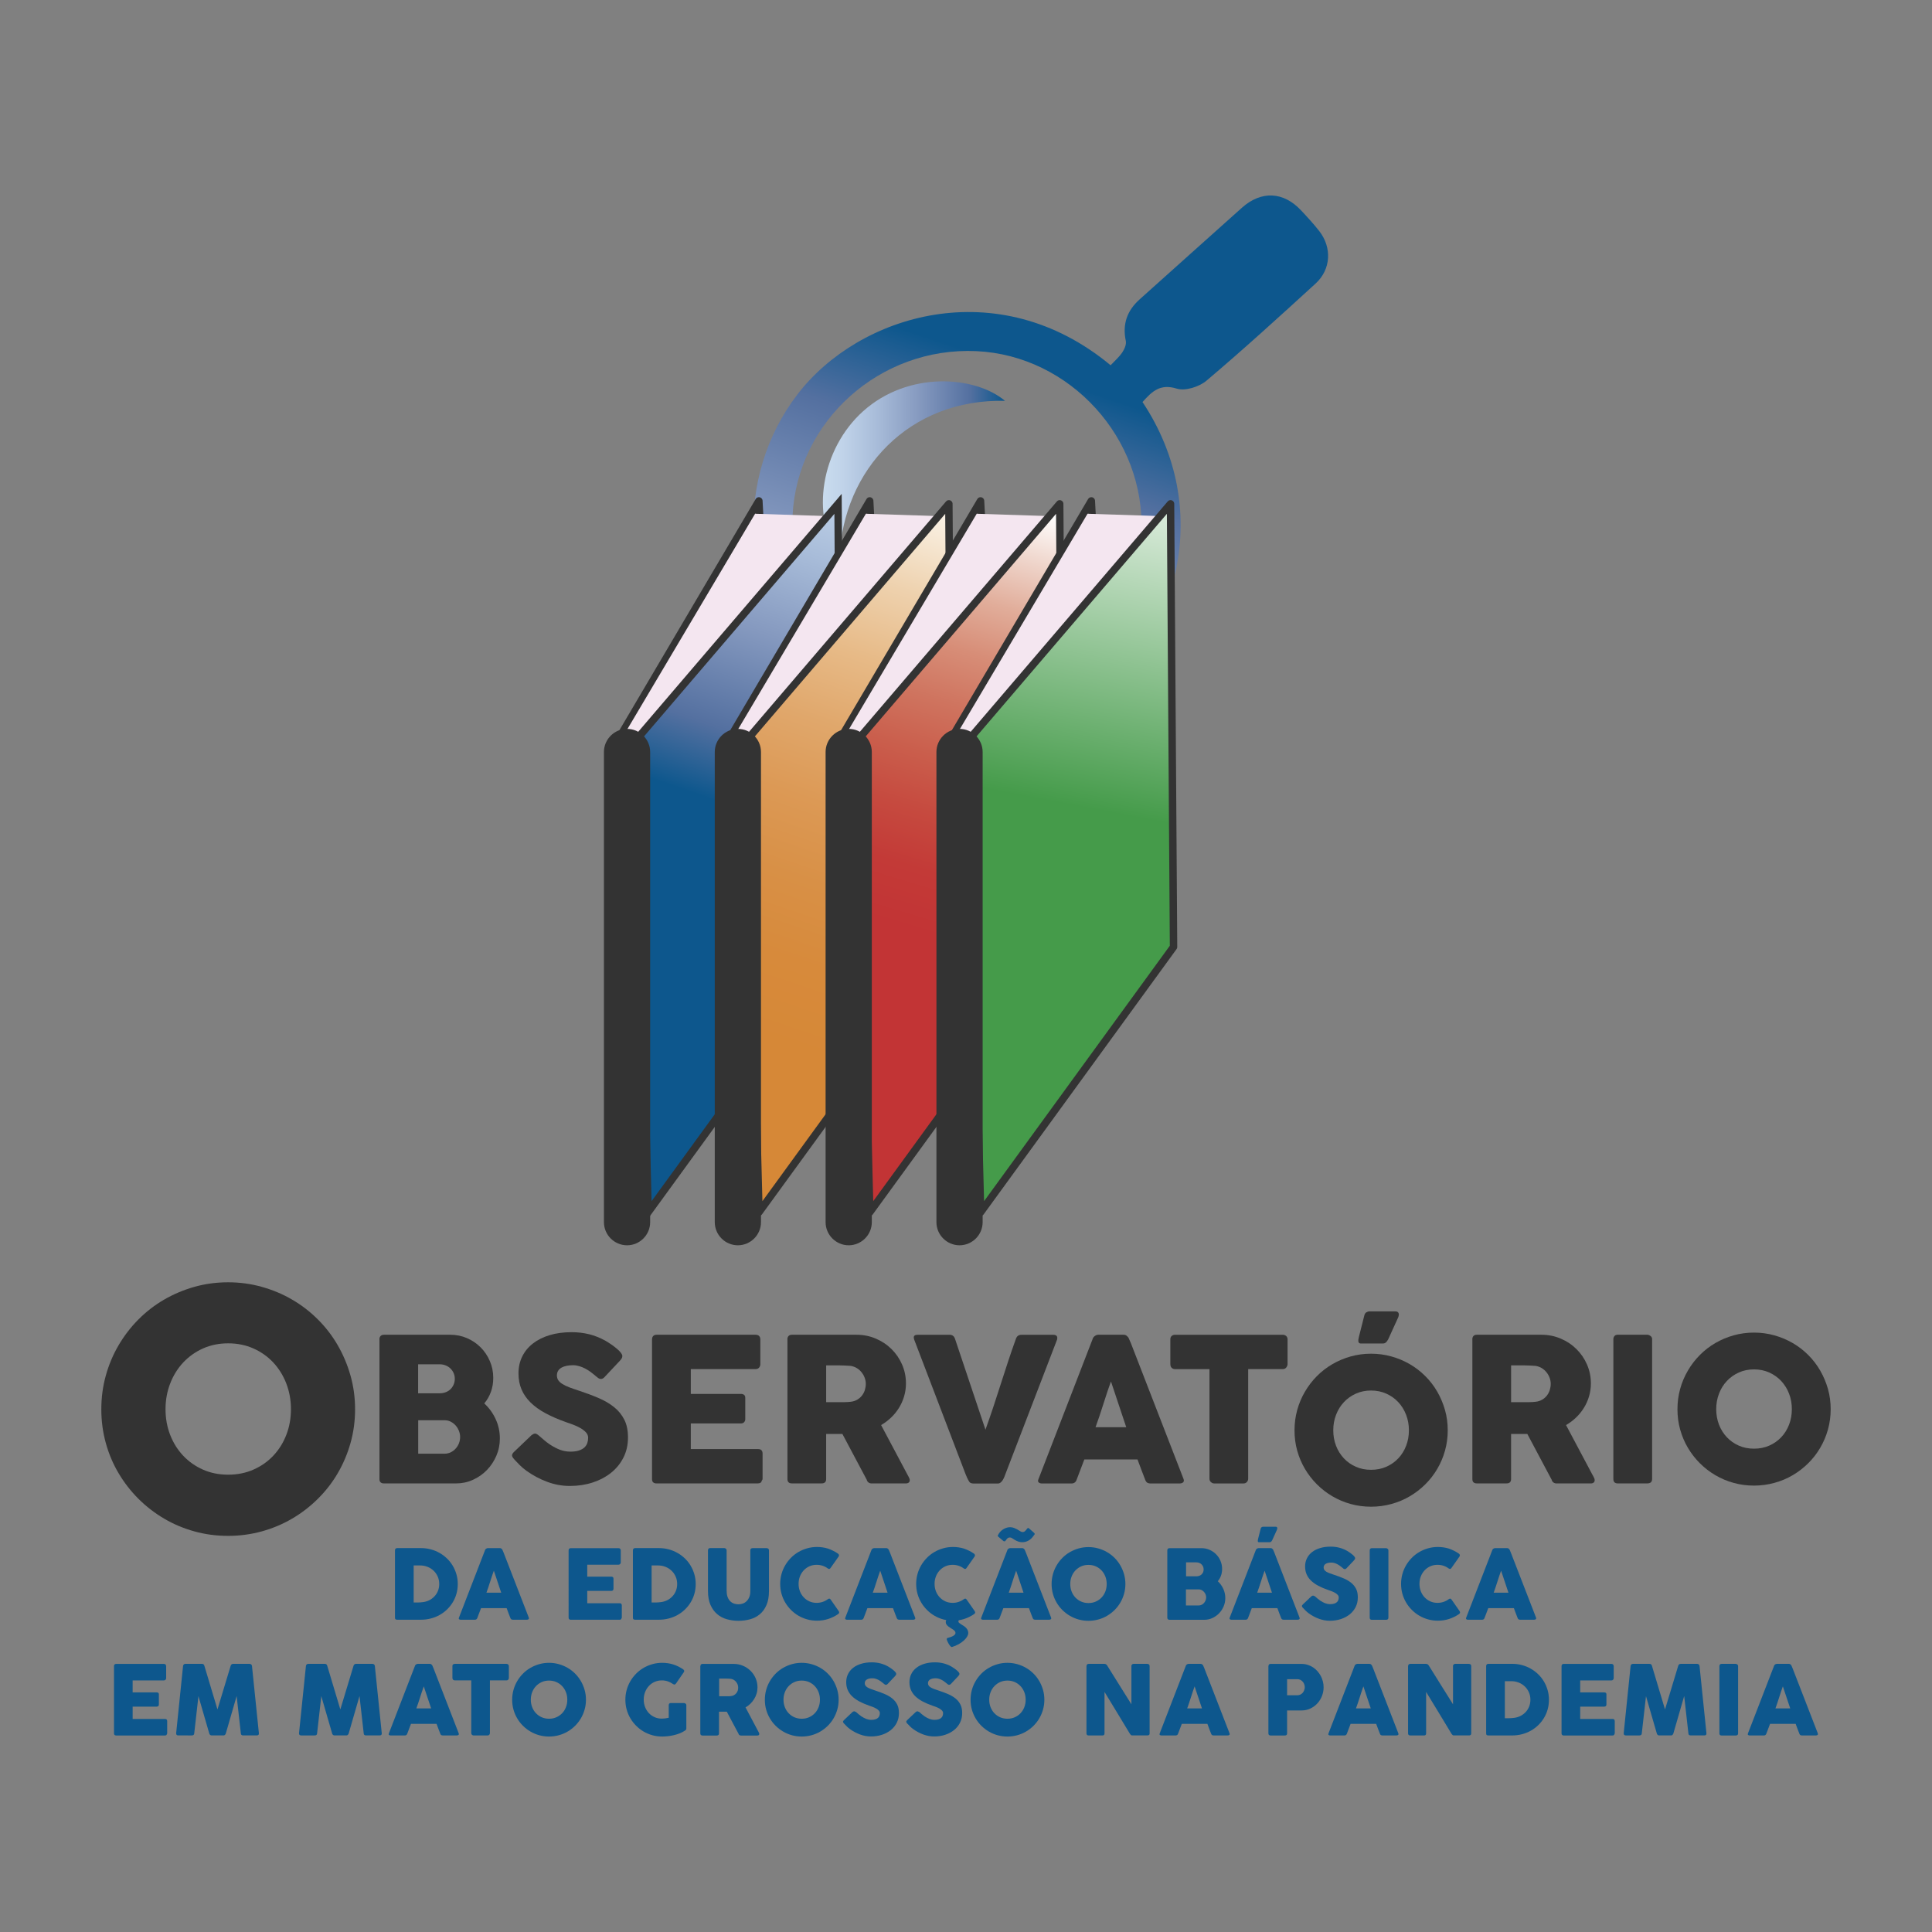 <?xml version="1.0" encoding="UTF-8" standalone="no"?>
<svg
   xmlns:dc="http://purl.org/dc/elements/1.1/"
   xmlns:cc="http://creativecommons.org/ns#"
   xmlns:rdf="http://www.w3.org/1999/02/22-rdf-syntax-ns#"
   xmlns:svg="http://www.w3.org/2000/svg"
   xmlns="http://www.w3.org/2000/svg"
   xmlns:sodipodi="http://sodipodi.sourceforge.net/DTD/sodipodi-0.dtd"
   xmlns:inkscape="http://www.inkscape.org/namespaces/inkscape"
   inkscape:export-ydpi="73.849998"
   inkscape:export-xdpi="73.849998"
   inkscape:export-filename="C:\Users\Avell\Documents\Projetos\observatorio\web\assets\img\logoquadrado.png"
   height="520"
   width="520"
   inkscape:version="1.0 (4035a4fb49, 2020-05-01)"
   sodipodi:docname="LogoQuadrado.svg"
   xml:space="preserve"
   viewBox="0 0 520 520"
   y="0px"
   x="0px"
   id="Camada_1"
   version="1.1"><rect x="0" y="0" width="520" height="520" fill="#808080" stroke="none"/><defs
   id="defs3822" /><sodipodi:namedview
   inkscape:snap-page="false"
   inkscape:current-layer="Camada_1"
   inkscape:window-maximized="1"
   inkscape:window-y="-8"
   inkscape:window-x="-8"
   inkscape:cy="414.4628"
   inkscape:cx="350.80893"
   inkscape:zoom="0.71475831"
   showgrid="false"
   id="namedview3820"
   inkscape:window-height="1027"
   inkscape:window-width="2560"
   inkscape:pageshadow="2"
   inkscape:pageopacity="0"
   guidetolerance="10"
   gridtolerance="10"
   objecttolerance="10"
   borderopacity="1"
   bordercolor="#666666"
   pagecolor="#ffffff" />
<style
   id="style3097"
   type="text/css">
	.st0{fill:none;stroke:#070308;stroke-miterlimit:10;}
	.st1{fill:#2D3186;}
	.st2{fill:url(#SVGID_1_);}
	.st3{fill:url(#SVGID_2_);}
	.st4{fill:url(#SVGID_3_);}
	.st5{fill:url(#SVGID_4_);}
	.st6{fill:url(#SVGID_5_);}
	.st7{fill:url(#SVGID_6_);}
	.st8{fill:url(#SVGID_7_);}
	.st9{fill:url(#SVGID_8_);}
	.st10{fill:url(#SVGID_9_);}
	.st11{fill:url(#SVGID_10_);}
	.st12{fill:url(#SVGID_11_);}
	.st13{fill:url(#SVGID_12_);}
	.st14{fill:url(#SVGID_13_);}
	.st15{fill:url(#SVGID_14_);}
	.st16{fill:url(#SVGID_15_);}
	.st17{fill:url(#SVGID_16_);}
	.st18{fill:url(#SVGID_17_);}
	.st19{fill:url(#SVGID_18_);}
	.st20{fill:url(#SVGID_19_);}
	.st21{fill:url(#SVGID_20_);}
	.st22{fill:url(#SVGID_21_);}
	.st23{fill:url(#SVGID_22_);}
	.st24{fill:url(#SVGID_23_);}
	.st25{fill:url(#SVGID_24_);}
	.st26{fill:url(#SVGID_25_);}
	.st27{fill:url(#SVGID_26_);}
	.st28{fill:url(#SVGID_27_);}
	.st29{fill:url(#SVGID_28_);}
	.st30{fill:url(#SVGID_29_);}
	.st31{fill:url(#SVGID_30_);}
	.st32{fill:url(#SVGID_31_);}
	.st33{fill:url(#SVGID_32_);}
	.st34{fill:url(#SVGID_33_);}
	.st35{fill:url(#SVGID_34_);}
	.st36{fill:url(#SVGID_35_);}
	.st37{fill:url(#SVGID_36_);}
	.st38{fill:url(#SVGID_37_);}
	.st39{fill:url(#SVGID_38_);}
	.st40{fill:#333333;}
	.st41{fill:url(#SVGID_39_);}
	.st42{fill:url(#SVGID_40_);}
	.st43{fill:none;stroke:#1B8A42;stroke-width:3;stroke-linecap:round;stroke-linejoin:round;stroke-miterlimit:10;}
	.st44{fill:#FFFFFF;stroke:#333333;stroke-width:2;stroke-linecap:round;stroke-linejoin:round;stroke-miterlimit:10;}
	.st45{fill:#F4E6F0;}
	.st46{fill:url(#SVGID_41_);stroke:#333333;stroke-width:2;stroke-miterlimit:10;}
	.st47{fill:url(#SVGID_42_);stroke:#333333;stroke-width:2;stroke-linecap:round;stroke-linejoin:round;stroke-miterlimit:10;}
	.st48{fill:url(#SVGID_43_);stroke:#333333;stroke-width:2;stroke-linecap:round;stroke-linejoin:round;stroke-miterlimit:10;}
	.st49{fill:url(#SVGID_44_);stroke:#333333;stroke-width:2;stroke-linecap:round;stroke-linejoin:round;stroke-miterlimit:10;}
	.st50{fill:#818080;}
	.st51{fill:#818080;stroke:#070308;stroke-width:2;stroke-miterlimit:10;}
	.st52{fill:#B3B3B3;stroke:#070308;stroke-width:2;stroke-miterlimit:10;}
	.st53{fill:#FFFFFF;stroke:#070308;stroke-width:2;stroke-linecap:round;stroke-linejoin:round;stroke-miterlimit:10;}
	.st54{fill:#E7E6E5;stroke:#070308;stroke-width:2;stroke-miterlimit:10;}
	.st55{fill:#999999;stroke:#070308;stroke-width:2;stroke-linecap:round;stroke-linejoin:round;stroke-miterlimit:10;}
	.st56{fill:#666565;stroke:#070308;stroke-width:2;stroke-miterlimit:10;}
	.st57{fill:#818080;stroke:#070308;stroke-width:2;stroke-linecap:round;stroke-linejoin:round;stroke-miterlimit:10;}
	.st58{fill:#666565;stroke:#070308;stroke-width:2;stroke-linecap:round;stroke-linejoin:round;stroke-miterlimit:10;}
	.st59{fill:url(#SVGID_45_);}
	.st60{fill:url(#SVGID_46_);}
	.st61{fill:url(#SVGID_47_);}
	.st62{fill:url(#SVGID_48_);}
	.st63{fill:url(#SVGID_49_);}
	.st64{fill:url(#SVGID_50_);}
	.st65{fill:url(#SVGID_51_);}
	.st66{fill:url(#SVGID_52_);}
	.st67{fill:url(#SVGID_53_);}
	.st68{fill:url(#SVGID_54_);}
	.st69{fill:url(#SVGID_55_);}
	.st70{fill:url(#SVGID_56_);}
	.st71{fill:url(#SVGID_57_);}
	.st72{fill:url(#SVGID_58_);}
	.st73{fill:url(#SVGID_59_);}
	.st74{fill:url(#SVGID_60_);}
	.st75{fill:url(#SVGID_61_);}
	.st76{fill:url(#SVGID_62_);}
	.st77{fill:url(#SVGID_63_);}
	.st78{fill:url(#SVGID_64_);}
	.st79{fill:url(#SVGID_65_);}
	.st80{fill:url(#SVGID_66_);}
	.st81{fill:url(#SVGID_67_);}
	.st82{fill:url(#SVGID_68_);}
	.st83{fill:url(#SVGID_69_);}
	.st84{fill:url(#SVGID_70_);}
	.st85{fill:url(#SVGID_71_);}
	.st86{fill:url(#SVGID_72_);}
	.st87{fill:url(#SVGID_73_);}
	.st88{fill:url(#SVGID_74_);}
	.st89{fill:url(#SVGID_75_);}
	.st90{fill:url(#SVGID_76_);}
	.st91{fill:url(#SVGID_77_);}
	.st92{fill:url(#SVGID_78_);}
	.st93{fill:url(#SVGID_79_);}
	.st94{fill:url(#SVGID_80_);}
	.st95{fill:url(#SVGID_81_);}
	.st96{fill:url(#SVGID_82_);}
	.st97{fill:url(#SVGID_83_);}
	.st98{fill:url(#SVGID_84_);}
	.st99{fill:url(#SVGID_85_);stroke:#333333;stroke-width:2;stroke-miterlimit:10;}
	.st100{fill:url(#SVGID_86_);stroke:#333333;stroke-width:2;stroke-linecap:round;stroke-linejoin:round;stroke-miterlimit:10;}
	.st101{fill:url(#SVGID_87_);stroke:#333333;stroke-width:2;stroke-linecap:round;stroke-linejoin:round;stroke-miterlimit:10;}
	.st102{fill:url(#SVGID_88_);stroke:#333333;stroke-width:2;stroke-linecap:round;stroke-linejoin:round;stroke-miterlimit:10;}
</style>


<g
   transform="translate(-41.83,-167.03)"
   id="g4208"><g
     id="g3669">
	<linearGradient
   id="SVGID_1_"
   gradientUnits="userSpaceOnUse"
   x1="152.464"
   y1="533.728"
   x2="154.965"
   y2="572.5">
		<stop
   offset="0"
   style="stop-color:#C9DCEE"
   id="stop3099" />
		<stop
   offset="0.111"
   style="stop-color:#C0D3E9"
   id="stop3101" />
		<stop
   offset="0.296"
   style="stop-color:#A8BCD9"
   id="stop3103" />
		<stop
   offset="0.532"
   style="stop-color:#8599BF"
   id="stop3105" />
		<stop
   offset="0.807"
   style="stop-color:#5470A0"
   id="stop3107" />
		<stop
   offset="0.994"
   style="stop-color:#0D578D"
   id="stop3109" />
	</linearGradient>
	<path
   style="fill:url(#SVGID_1_)"
   class="st2"
   d="m 165.04,593.37 c 0,0.92 -0.12,1.79 -0.35,2.61 -0.23,0.83 -0.57,1.6 -1,2.31 -0.43,0.71 -0.95,1.36 -1.55,1.94 -0.6,0.58 -1.27,1.07 -2,1.48 -0.73,0.41 -1.52,0.72 -2.37,0.94 -0.85,0.22 -1.73,0.33 -2.63,0.33 h -6.4 c -0.16,0 -0.29,-0.03 -0.42,-0.1 -0.12,-0.07 -0.18,-0.22 -0.18,-0.44 v -18.13 c 0,-0.18 0.05,-0.33 0.15,-0.44 0.1,-0.11 0.25,-0.17 0.45,-0.17 h 6.4 c 0.91,0 1.78,0.11 2.63,0.34 0.84,0.22 1.63,0.54 2.36,0.96 0.73,0.41 1.4,0.91 2,1.49 0.61,0.58 1.12,1.23 1.55,1.95 0.43,0.72 0.76,1.49 1,2.32 0.24,0.83 0.36,1.7 0.36,2.61 z m -11.87,-5.01 v 9.98 h 1.09 c 0.2,0 0.39,-0.01 0.58,-0.02 0.19,-0.01 0.38,-0.03 0.57,-0.05 0.65,-0.05 1.25,-0.21 1.82,-0.47 0.56,-0.26 1.05,-0.61 1.47,-1.04 0.42,-0.43 0.75,-0.93 0.99,-1.51 0.24,-0.58 0.36,-1.21 0.36,-1.89 0,-0.73 -0.14,-1.39 -0.41,-2 -0.27,-0.61 -0.64,-1.14 -1.11,-1.58 -0.47,-0.45 -1.01,-0.79 -1.64,-1.04 -0.63,-0.25 -1.3,-0.37 -2,-0.37 h -1.72 z"
   id="path3112" />
	<linearGradient
   id="SVGID_2_"
   gradientUnits="userSpaceOnUse"
   x1="170.232"
   y1="532.582"
   x2="172.733"
   y2="571.354">
		<stop
   offset="0"
   style="stop-color:#C9DCEE"
   id="stop3114" />
		<stop
   offset="0.111"
   style="stop-color:#C0D3E9"
   id="stop3116" />
		<stop
   offset="0.296"
   style="stop-color:#A8BCD9"
   id="stop3118" />
		<stop
   offset="0.532"
   style="stop-color:#8599BF"
   id="stop3120" />
		<stop
   offset="0.807"
   style="stop-color:#5470A0"
   id="stop3122" />
		<stop
   offset="0.994"
   style="stop-color:#0D578D"
   id="stop3124" />
	</linearGradient>
	<path
   style="fill:url(#SVGID_2_)"
   class="st3"
   d="m 172.39,584.22 c 0.01,-0.05 0.04,-0.11 0.08,-0.17 0.05,-0.06 0.11,-0.12 0.18,-0.17 0.07,-0.05 0.14,-0.09 0.22,-0.12 0.08,-0.03 0.15,-0.05 0.22,-0.05 h 3.32 c 0.15,0 0.27,0.05 0.38,0.14 0.1,0.09 0.18,0.17 0.23,0.24 l 0.32,0.74 6.81,17.57 c 0.07,0.17 0.06,0.31 -0.04,0.42 -0.1,0.11 -0.26,0.16 -0.49,0.16 h -3.72 c -0.2,0 -0.35,-0.04 -0.46,-0.11 -0.11,-0.07 -0.19,-0.2 -0.25,-0.37 -0.17,-0.44 -0.34,-0.88 -0.51,-1.32 -0.16,-0.44 -0.33,-0.88 -0.49,-1.32 h -6.89 c -0.16,0.44 -0.33,0.88 -0.5,1.32 -0.17,0.44 -0.34,0.88 -0.5,1.32 -0.11,0.32 -0.33,0.48 -0.66,0.48 h -3.83 c -0.16,0 -0.3,-0.04 -0.41,-0.13 -0.11,-0.09 -0.13,-0.22 -0.06,-0.39 z m 2.36,5.56 c -0.16,0.44 -0.33,0.92 -0.5,1.43 -0.17,0.51 -0.34,1.02 -0.5,1.54 -0.16,0.52 -0.33,1.03 -0.5,1.54 -0.17,0.51 -0.34,0.98 -0.5,1.42 h 3.98 z"
   id="path3127" />
	<linearGradient
   id="SVGID_3_"
   gradientUnits="userSpaceOnUse"
   x1="197.857"
   y1="530.799"
   x2="200.359"
   y2="569.571">
		<stop
   offset="0"
   style="stop-color:#C9DCEE"
   id="stop3129" />
		<stop
   offset="0.111"
   style="stop-color:#C0D3E9"
   id="stop3131" />
		<stop
   offset="0.296"
   style="stop-color:#A8BCD9"
   id="stop3133" />
		<stop
   offset="0.532"
   style="stop-color:#8599BF"
   id="stop3135" />
		<stop
   offset="0.807"
   style="stop-color:#5470A0"
   id="stop3137" />
		<stop
   offset="0.994"
   style="stop-color:#0D578D"
   id="stop3139" />
	</linearGradient>
	<path
   style="fill:url(#SVGID_3_)"
   class="st4"
   d="m 194.87,584.31 c 0,-0.18 0.05,-0.33 0.15,-0.43 0.1,-0.11 0.24,-0.16 0.42,-0.16 h 12.87 c 0.19,0 0.34,0.06 0.44,0.17 0.1,0.11 0.16,0.26 0.16,0.45 v 3.21 c 0,0.15 -0.05,0.29 -0.16,0.42 -0.1,0.13 -0.26,0.2 -0.45,0.2 h -8.41 v 3.22 h 6.49 c 0.16,0 0.3,0.04 0.41,0.12 0.11,0.08 0.16,0.21 0.16,0.39 v 2.8 c 0,0.12 -0.05,0.24 -0.14,0.35 -0.1,0.11 -0.23,0.17 -0.42,0.17 h -6.5 v 3.32 h 8.72 c 0.39,0 0.58,0.2 0.58,0.6 v 3.26 c 0,0.09 -0.03,0.16 -0.1,0.23 -0.03,0.24 -0.21,0.36 -0.53,0.36 h -13.12 c -0.17,0 -0.31,-0.05 -0.41,-0.14 -0.1,-0.09 -0.16,-0.23 -0.16,-0.42 z"
   id="path3142" />
	<linearGradient
   id="SVGID_4_"
   gradientUnits="userSpaceOnUse"
   x1="216.236"
   y1="529.614"
   x2="218.737"
   y2="568.385">
		<stop
   offset="0"
   style="stop-color:#C9DCEE"
   id="stop3144" />
		<stop
   offset="0.111"
   style="stop-color:#C0D3E9"
   id="stop3146" />
		<stop
   offset="0.296"
   style="stop-color:#A8BCD9"
   id="stop3148" />
		<stop
   offset="0.532"
   style="stop-color:#8599BF"
   id="stop3150" />
		<stop
   offset="0.807"
   style="stop-color:#5470A0"
   id="stop3152" />
		<stop
   offset="0.994"
   style="stop-color:#0D578D"
   id="stop3154" />
	</linearGradient>
	<path
   style="fill:url(#SVGID_4_)"
   class="st5"
   d="m 229.08,593.37 c 0,0.92 -0.12,1.79 -0.35,2.61 -0.23,0.83 -0.57,1.6 -1,2.31 -0.43,0.71 -0.95,1.36 -1.55,1.94 -0.6,0.58 -1.27,1.07 -2,1.48 -0.73,0.41 -1.52,0.72 -2.37,0.94 -0.85,0.22 -1.73,0.33 -2.63,0.33 h -6.4 c -0.16,0 -0.29,-0.03 -0.42,-0.1 -0.12,-0.07 -0.18,-0.22 -0.18,-0.44 v -18.13 c 0,-0.18 0.05,-0.33 0.15,-0.44 0.1,-0.11 0.25,-0.17 0.45,-0.17 h 6.4 c 0.91,0 1.78,0.11 2.63,0.34 0.84,0.22 1.63,0.54 2.36,0.96 0.73,0.41 1.4,0.91 2,1.49 0.61,0.58 1.12,1.23 1.55,1.95 0.43,0.72 0.76,1.49 1,2.32 0.24,0.83 0.36,1.7 0.36,2.61 z m -11.87,-5.01 v 9.98 h 1.09 c 0.2,0 0.39,-0.01 0.58,-0.02 0.19,-0.01 0.38,-0.03 0.57,-0.05 0.65,-0.05 1.25,-0.21 1.82,-0.47 0.56,-0.26 1.05,-0.61 1.47,-1.04 0.42,-0.43 0.75,-0.93 0.99,-1.51 0.24,-0.58 0.36,-1.21 0.36,-1.89 0,-0.73 -0.14,-1.39 -0.41,-2 -0.27,-0.61 -0.64,-1.14 -1.11,-1.58 -0.47,-0.45 -1.01,-0.79 -1.64,-1.04 -0.63,-0.25 -1.3,-0.37 -2,-0.37 h -1.72 z"
   id="path3157" />
	<linearGradient
   id="SVGID_5_"
   gradientUnits="userSpaceOnUse"
   x1="236.63"
   y1="528.298"
   x2="239.132"
   y2="567.07">
		<stop
   offset="0"
   style="stop-color:#C9DCEE"
   id="stop3159" />
		<stop
   offset="0.111"
   style="stop-color:#C0D3E9"
   id="stop3161" />
		<stop
   offset="0.296"
   style="stop-color:#A8BCD9"
   id="stop3163" />
		<stop
   offset="0.532"
   style="stop-color:#8599BF"
   id="stop3165" />
		<stop
   offset="0.807"
   style="stop-color:#5470A0"
   id="stop3167" />
		<stop
   offset="0.994"
   style="stop-color:#0D578D"
   id="stop3169" />
	</linearGradient>
	<path
   style="fill:url(#SVGID_5_)"
   class="st6"
   d="m 237.42,595.3 c 0,0.64 0.09,1.18 0.27,1.63 0.18,0.45 0.41,0.81 0.7,1.09 0.29,0.28 0.63,0.49 1.01,0.62 0.39,0.13 0.79,0.19 1.2,0.19 0.43,0 0.84,-0.08 1.23,-0.23 0.39,-0.15 0.72,-0.38 1.01,-0.68 0.29,-0.3 0.52,-0.67 0.69,-1.11 0.17,-0.44 0.25,-0.95 0.25,-1.52 v -11.01 c 0,-0.16 0.05,-0.29 0.16,-0.4 0.11,-0.11 0.25,-0.17 0.43,-0.17 h 3.79 c 0.2,0 0.35,0.06 0.47,0.17 0.11,0.12 0.17,0.25 0.17,0.4 v 10.94 c 0,1.51 -0.22,2.79 -0.67,3.81 -0.45,1.03 -1.04,1.86 -1.8,2.48 -0.75,0.63 -1.62,1.08 -2.61,1.35 -0.99,0.27 -2.03,0.41 -3.12,0.41 -1.09,0 -2.13,-0.14 -3.13,-0.42 -1,-0.28 -1.87,-0.74 -2.62,-1.38 -0.75,-0.64 -1.35,-1.47 -1.8,-2.49 -0.45,-1.03 -0.67,-2.28 -0.67,-3.77 v -10.94 c 0,-0.15 0.05,-0.28 0.15,-0.4 0.1,-0.12 0.22,-0.17 0.37,-0.17 h 3.88 c 0.13,0 0.27,0.05 0.41,0.16 0.14,0.11 0.21,0.24 0.21,0.41 v 11.03 z"
   id="path3172" />
	<linearGradient
   id="SVGID_6_"
   gradientUnits="userSpaceOnUse"
   x1="255.7"
   y1="527.068"
   x2="258.202"
   y2="565.839">
		<stop
   offset="0"
   style="stop-color:#C9DCEE"
   id="stop3174" />
		<stop
   offset="0.111"
   style="stop-color:#C0D3E9"
   id="stop3176" />
		<stop
   offset="0.296"
   style="stop-color:#A8BCD9"
   id="stop3178" />
		<stop
   offset="0.532"
   style="stop-color:#8599BF"
   id="stop3180" />
		<stop
   offset="0.807"
   style="stop-color:#5470A0"
   id="stop3182" />
		<stop
   offset="0.994"
   style="stop-color:#0D578D"
   id="stop3184" />
	</linearGradient>
	<path
   style="fill:url(#SVGID_6_)"
   class="st7"
   d="m 267.28,585.12 c 0.15,0.09 0.26,0.2 0.32,0.34 0.07,0.14 0.06,0.3 -0.04,0.49 l -2.19,3.11 c -0.1,0.15 -0.2,0.23 -0.31,0.25 -0.11,0.02 -0.24,-0.01 -0.4,-0.11 -0.42,-0.32 -0.89,-0.57 -1.4,-0.74 -0.51,-0.17 -1.05,-0.26 -1.62,-0.26 -0.71,0 -1.36,0.13 -1.96,0.4 -0.6,0.27 -1.11,0.64 -1.54,1.1 -0.43,0.47 -0.77,1.01 -1.01,1.63 -0.24,0.62 -0.36,1.29 -0.36,2 0,0.71 0.12,1.37 0.36,1.99 0.24,0.62 0.58,1.16 1.01,1.62 0.43,0.46 0.95,0.83 1.54,1.1 0.6,0.27 1.25,0.4 1.96,0.4 0.57,0 1.12,-0.09 1.64,-0.27 0.52,-0.18 0.99,-0.43 1.41,-0.75 0.16,-0.1 0.29,-0.13 0.39,-0.12 0.1,0.02 0.21,0.1 0.31,0.23 l 2.22,3.19 c 0.1,0.19 0.11,0.35 0.04,0.48 -0.07,0.13 -0.18,0.24 -0.32,0.32 -0.81,0.54 -1.69,0.97 -2.63,1.27 -0.94,0.3 -1.93,0.45 -2.97,0.45 -0.92,0 -1.8,-0.12 -2.64,-0.35 -0.84,-0.23 -1.63,-0.57 -2.37,-1 -0.74,-0.43 -1.4,-0.95 -2,-1.55 -0.6,-0.6 -1.12,-1.27 -1.55,-2 -0.43,-0.73 -0.77,-1.52 -1,-2.36 -0.23,-0.84 -0.35,-1.72 -0.35,-2.64 0,-0.92 0.12,-1.8 0.35,-2.64 0.23,-0.84 0.57,-1.64 1,-2.37 0.43,-0.74 0.95,-1.41 1.55,-2.02 0.6,-0.61 1.27,-1.12 2,-1.55 0.74,-0.43 1.52,-0.76 2.37,-1 0.84,-0.24 1.72,-0.36 2.64,-0.36 1.04,0 2.02,0.15 2.94,0.43 0.93,0.33 1.8,0.74 2.61,1.29 z"
   id="path3187" />
	<linearGradient
   id="SVGID_7_"
   gradientUnits="userSpaceOnUse"
   x1="273.792"
   y1="525.901"
   x2="276.294"
   y2="564.672">
		<stop
   offset="0"
   style="stop-color:#C9DCEE"
   id="stop3189" />
		<stop
   offset="0.111"
   style="stop-color:#C0D3E9"
   id="stop3191" />
		<stop
   offset="0.296"
   style="stop-color:#A8BCD9"
   id="stop3193" />
		<stop
   offset="0.532"
   style="stop-color:#8599BF"
   id="stop3195" />
		<stop
   offset="0.807"
   style="stop-color:#5470A0"
   id="stop3197" />
		<stop
   offset="0.994"
   style="stop-color:#0D578D"
   id="stop3199" />
	</linearGradient>
	<path
   style="fill:url(#SVGID_7_)"
   class="st8"
   d="m 276.38,584.22 c 0.01,-0.05 0.04,-0.11 0.08,-0.17 0.05,-0.06 0.11,-0.12 0.18,-0.17 0.07,-0.05 0.14,-0.09 0.22,-0.12 0.08,-0.03 0.15,-0.05 0.22,-0.05 h 3.32 c 0.15,0 0.27,0.05 0.38,0.14 0.1,0.09 0.18,0.17 0.23,0.24 l 0.32,0.74 6.81,17.57 c 0.07,0.17 0.06,0.31 -0.04,0.42 -0.1,0.11 -0.26,0.16 -0.49,0.16 h -3.72 c -0.2,0 -0.35,-0.04 -0.46,-0.11 -0.11,-0.07 -0.19,-0.2 -0.25,-0.37 -0.17,-0.44 -0.34,-0.88 -0.51,-1.32 -0.16,-0.44 -0.33,-0.88 -0.49,-1.32 h -6.89 c -0.16,0.44 -0.33,0.88 -0.5,1.32 -0.17,0.44 -0.34,0.88 -0.5,1.32 -0.11,0.32 -0.33,0.48 -0.66,0.48 h -3.83 c -0.16,0 -0.3,-0.04 -0.41,-0.13 -0.11,-0.09 -0.13,-0.22 -0.06,-0.39 z m 2.36,5.56 c -0.16,0.44 -0.33,0.92 -0.5,1.43 -0.17,0.51 -0.34,1.02 -0.5,1.54 -0.16,0.52 -0.33,1.03 -0.5,1.54 -0.17,0.51 -0.34,0.98 -0.5,1.42 h 3.98 z"
   id="path3202" />
	<linearGradient
   id="SVGID_8_"
   gradientUnits="userSpaceOnUse"
   x1="292.142"
   y1="524.717"
   x2="294.643"
   y2="563.488">
		<stop
   offset="0"
   style="stop-color:#C9DCEE"
   id="stop3204" />
		<stop
   offset="0.111"
   style="stop-color:#C0D3E9"
   id="stop3206" />
		<stop
   offset="0.296"
   style="stop-color:#A8BCD9"
   id="stop3208" />
		<stop
   offset="0.532"
   style="stop-color:#8599BF"
   id="stop3210" />
		<stop
   offset="0.807"
   style="stop-color:#5470A0"
   id="stop3212" />
		<stop
   offset="0.994"
   style="stop-color:#0D578D"
   id="stop3214" />
	</linearGradient>
	<path
   style="fill:url(#SVGID_8_)"
   class="st9"
   d="m 303.88,585.12 c 0.15,0.09 0.26,0.2 0.32,0.34 0.07,0.14 0.06,0.3 -0.04,0.49 l -2.19,3.11 c -0.1,0.15 -0.2,0.23 -0.31,0.25 -0.11,0.02 -0.24,-0.01 -0.4,-0.11 -0.42,-0.32 -0.89,-0.57 -1.4,-0.74 -0.51,-0.17 -1.05,-0.26 -1.62,-0.26 -0.71,0 -1.36,0.13 -1.96,0.4 -0.6,0.27 -1.11,0.64 -1.54,1.1 -0.43,0.47 -0.77,1.01 -1.01,1.63 -0.24,0.62 -0.36,1.29 -0.36,2 0,0.71 0.12,1.37 0.36,1.99 0.24,0.62 0.58,1.16 1.01,1.62 0.43,0.46 0.95,0.83 1.54,1.1 0.6,0.27 1.25,0.4 1.96,0.4 0.57,0 1.12,-0.09 1.64,-0.27 0.52,-0.18 0.99,-0.43 1.41,-0.75 0.16,-0.1 0.29,-0.13 0.39,-0.12 0.1,0.02 0.21,0.1 0.31,0.23 l 2.22,3.19 c 0.1,0.19 0.11,0.35 0.04,0.48 -0.07,0.13 -0.18,0.24 -0.32,0.32 -0.81,0.54 -1.69,0.97 -2.63,1.27 -0.94,0.3 -1.93,0.45 -2.97,0.45 -0.92,0 -1.8,-0.12 -2.64,-0.35 -0.84,-0.23 -1.63,-0.57 -2.37,-1 -0.74,-0.43 -1.4,-0.95 -2,-1.55 -0.6,-0.6 -1.12,-1.27 -1.55,-2 -0.43,-0.73 -0.77,-1.52 -1,-2.36 -0.23,-0.84 -0.35,-1.72 -0.35,-2.64 0,-0.92 0.12,-1.8 0.35,-2.64 0.23,-0.84 0.57,-1.64 1,-2.37 0.43,-0.74 0.95,-1.41 1.55,-2.02 0.6,-0.61 1.27,-1.12 2,-1.55 0.73,-0.43 1.52,-0.76 2.37,-1 0.84,-0.24 1.72,-0.36 2.64,-0.36 1.04,0 2.02,0.15 2.94,0.43 0.93,0.33 1.79,0.74 2.61,1.29 z m -3.81,17.87 c -0.19,0.13 -0.29,0.28 -0.29,0.45 0,0.14 0.07,0.27 0.2,0.38 0.13,0.11 0.3,0.24 0.49,0.36 0.19,0.13 0.41,0.26 0.64,0.4 0.23,0.14 0.45,0.31 0.64,0.49 0.19,0.19 0.36,0.4 0.49,0.64 0.13,0.24 0.2,0.52 0.2,0.84 0,0.31 -0.11,0.64 -0.32,1 -0.21,0.35 -0.51,0.7 -0.89,1.05 -0.39,0.35 -0.85,0.67 -1.38,0.97 -0.54,0.3 -1.13,0.55 -1.79,0.75 H 298 c -0.13,0 -0.27,-0.1 -0.43,-0.29 -0.16,-0.19 -0.3,-0.41 -0.44,-0.65 -0.14,-0.24 -0.26,-0.48 -0.35,-0.71 -0.1,-0.23 -0.14,-0.38 -0.14,-0.46 0,-0.14 0.05,-0.23 0.14,-0.29 1.48,-0.37 2.22,-0.83 2.22,-1.38 0,-0.19 -0.06,-0.36 -0.19,-0.51 -0.13,-0.15 -0.29,-0.29 -0.49,-0.42 -0.19,-0.13 -0.4,-0.27 -0.63,-0.4 -0.22,-0.13 -0.43,-0.28 -0.63,-0.43 -0.19,-0.16 -0.36,-0.33 -0.49,-0.52 -0.13,-0.19 -0.19,-0.41 -0.19,-0.66 0,-0.1 0.01,-0.19 0.04,-0.29 0.03,-0.1 0.1,-0.21 0.22,-0.33 h 3.43 z"
   id="path3217" />
	<linearGradient
   id="SVGID_9_"
   gradientUnits="userSpaceOnUse"
   x1="310.233"
   y1="523.549"
   x2="312.735"
   y2="562.321">
		<stop
   offset="0"
   style="stop-color:#C9DCEE"
   id="stop3219" />
		<stop
   offset="0.111"
   style="stop-color:#C0D3E9"
   id="stop3221" />
		<stop
   offset="0.296"
   style="stop-color:#A8BCD9"
   id="stop3223" />
		<stop
   offset="0.532"
   style="stop-color:#8599BF"
   id="stop3225" />
		<stop
   offset="0.807"
   style="stop-color:#5470A0"
   id="stop3227" />
		<stop
   offset="0.994"
   style="stop-color:#0D578D"
   id="stop3229" />
	</linearGradient>
	<path
   style="fill:url(#SVGID_9_)"
   class="st10"
   d="m 312.97,584.22 c 0.01,-0.05 0.04,-0.11 0.08,-0.17 0.05,-0.06 0.11,-0.12 0.18,-0.17 0.07,-0.05 0.14,-0.09 0.22,-0.12 0.08,-0.03 0.15,-0.05 0.22,-0.05 h 3.32 c 0.15,0 0.27,0.05 0.38,0.14 0.1,0.09 0.18,0.17 0.23,0.24 l 0.32,0.74 6.81,17.57 c 0.07,0.17 0.06,0.31 -0.04,0.42 -0.1,0.11 -0.26,0.16 -0.49,0.16 h -3.72 c -0.2,0 -0.35,-0.04 -0.46,-0.11 -0.11,-0.07 -0.19,-0.2 -0.25,-0.37 -0.17,-0.44 -0.34,-0.88 -0.51,-1.32 -0.16,-0.44 -0.33,-0.88 -0.49,-1.32 h -6.89 c -0.16,0.44 -0.33,0.88 -0.5,1.32 -0.17,0.44 -0.34,0.88 -0.5,1.32 -0.11,0.32 -0.33,0.48 -0.66,0.48 h -3.83 c -0.16,0 -0.3,-0.04 -0.41,-0.13 -0.11,-0.09 -0.13,-0.22 -0.06,-0.39 z m -2.17,-4.6 c 0.16,-0.23 0.36,-0.45 0.58,-0.64 0.22,-0.19 0.47,-0.35 0.73,-0.49 0.26,-0.13 0.53,-0.24 0.8,-0.31 0.28,-0.07 0.55,-0.1 0.83,-0.1 0.16,0 0.32,0.02 0.51,0.05 0.18,0.03 0.38,0.1 0.6,0.18 0.22,0.09 0.46,0.2 0.73,0.34 0.27,0.14 0.57,0.32 0.9,0.54 0.1,0.06 0.19,0.11 0.28,0.14 0.09,0.03 0.19,0.05 0.31,0.05 0.18,0 0.33,-0.04 0.45,-0.11 0.12,-0.07 0.23,-0.17 0.34,-0.28 l 0.43,-0.52 c 0.08,-0.11 0.16,-0.17 0.25,-0.18 0.09,0 0.18,0.03 0.25,0.11 l 1.34,1.17 c 0.1,0.1 0.16,0.18 0.19,0.25 0.03,0.07 0,0.16 -0.08,0.27 l -0.39,0.51 c -0.35,0.48 -0.77,0.85 -1.28,1.12 -0.51,0.27 -1.05,0.4 -1.62,0.4 -0.34,0 -0.68,-0.06 -1.02,-0.17 -0.35,-0.12 -0.68,-0.27 -1,-0.47 l -0.71,-0.45 c -0.1,-0.06 -0.19,-0.11 -0.27,-0.14 -0.09,-0.03 -0.19,-0.05 -0.31,-0.05 -0.17,0 -0.32,0.03 -0.45,0.1 -0.13,0.07 -0.24,0.16 -0.33,0.27 l -0.4,0.52 c -0.05,0.09 -0.14,0.14 -0.27,0.15 -0.13,0.01 -0.23,-0.02 -0.31,-0.1 l -1.34,-1.13 c -0.04,-0.04 -0.08,-0.08 -0.11,-0.12 -0.03,-0.04 -0.05,-0.1 -0.05,-0.18 0,-0.01 0,-0.03 0.01,-0.05 0,-0.03 0.02,-0.07 0.05,-0.12 0.03,-0.05 0.08,-0.12 0.14,-0.21 0.03,-0.09 0.11,-0.21 0.22,-0.35 z m 4.53,10.16 c -0.16,0.44 -0.33,0.92 -0.5,1.43 -0.17,0.51 -0.34,1.02 -0.5,1.54 -0.16,0.52 -0.33,1.03 -0.5,1.54 -0.17,0.51 -0.34,0.98 -0.5,1.42 h 3.98 z"
   id="path3232" />
	<linearGradient
   id="SVGID_10_"
   gradientUnits="userSpaceOnUse"
   x1="330.209"
   y1="522.261"
   x2="332.711"
   y2="561.032">
		<stop
   offset="0"
   style="stop-color:#C9DCEE"
   id="stop3234" />
		<stop
   offset="0.111"
   style="stop-color:#C0D3E9"
   id="stop3236" />
		<stop
   offset="0.296"
   style="stop-color:#A8BCD9"
   id="stop3238" />
		<stop
   offset="0.532"
   style="stop-color:#8599BF"
   id="stop3240" />
		<stop
   offset="0.807"
   style="stop-color:#5470A0"
   id="stop3242" />
		<stop
   offset="0.994"
   style="stop-color:#0D578D"
   id="stop3244" />
	</linearGradient>
	<path
   style="fill:url(#SVGID_10_)"
   class="st11"
   d="m 324.87,593.37 c 0,-0.92 0.12,-1.8 0.35,-2.64 0.23,-0.84 0.57,-1.64 1,-2.37 0.43,-0.74 0.95,-1.41 1.55,-2.02 0.6,-0.61 1.27,-1.12 2.01,-1.55 0.74,-0.43 1.53,-0.76 2.37,-1 0.84,-0.24 1.72,-0.36 2.64,-0.36 0.91,0 1.79,0.12 2.64,0.36 0.85,0.24 1.64,0.57 2.38,1 0.74,0.43 1.41,0.95 2.01,1.55 0.61,0.61 1.12,1.28 1.55,2.02 0.43,0.74 0.76,1.53 1,2.37 0.24,0.84 0.36,1.72 0.36,2.64 0,0.92 -0.12,1.8 -0.36,2.64 -0.24,0.84 -0.57,1.63 -1,2.36 -0.43,0.73 -0.95,1.4 -1.55,2 -0.61,0.6 -1.28,1.12 -2.01,1.55 -0.74,0.43 -1.53,0.77 -2.38,1 -0.85,0.23 -1.73,0.35 -2.64,0.35 -0.92,0 -1.8,-0.12 -2.64,-0.35 -0.84,-0.23 -1.63,-0.57 -2.37,-1 -0.74,-0.43 -1.4,-0.95 -2.01,-1.55 -0.61,-0.6 -1.12,-1.27 -1.55,-2 -0.43,-0.73 -0.77,-1.52 -1,-2.36 -0.23,-0.84 -0.35,-1.72 -0.35,-2.64 z m 5.02,-0.01 c 0,0.72 0.12,1.39 0.36,2.01 0.24,0.62 0.58,1.17 1.02,1.63 0.44,0.46 0.95,0.83 1.55,1.09 0.6,0.26 1.25,0.4 1.97,0.4 0.72,0 1.38,-0.13 1.98,-0.4 0.6,-0.27 1.12,-0.63 1.55,-1.09 0.44,-0.46 0.78,-1.01 1.02,-1.63 0.24,-0.62 0.36,-1.29 0.36,-2.01 0,-0.71 -0.12,-1.38 -0.36,-2 -0.24,-0.62 -0.58,-1.17 -1.02,-1.64 -0.44,-0.47 -0.95,-0.83 -1.55,-1.1 -0.6,-0.27 -1.26,-0.4 -1.98,-0.4 -0.72,0 -1.37,0.13 -1.97,0.4 -0.6,0.27 -1.11,0.64 -1.55,1.1 -0.44,0.47 -0.78,1.01 -1.02,1.64 -0.24,0.63 -0.36,1.29 -0.36,2 z"
   id="path3247" />
	<linearGradient
   id="SVGID_11_"
   gradientUnits="userSpaceOnUse"
   x1="358.704"
   y1="520.422"
   x2="361.205"
   y2="559.194">
		<stop
   offset="0"
   style="stop-color:#C9DCEE"
   id="stop3249" />
		<stop
   offset="0.111"
   style="stop-color:#C0D3E9"
   id="stop3251" />
		<stop
   offset="0.296"
   style="stop-color:#A8BCD9"
   id="stop3253" />
		<stop
   offset="0.532"
   style="stop-color:#8599BF"
   id="stop3255" />
		<stop
   offset="0.807"
   style="stop-color:#5470A0"
   id="stop3257" />
		<stop
   offset="0.994"
   style="stop-color:#0D578D"
   id="stop3259" />
	</linearGradient>
	<path
   style="fill:url(#SVGID_11_)"
   class="st12"
   d="m 356.01,584.31 c 0,-0.18 0.05,-0.33 0.15,-0.43 0.1,-0.11 0.24,-0.16 0.42,-0.16 h 8.62 c 0.76,0 1.48,0.14 2.15,0.43 0.67,0.29 1.27,0.69 1.77,1.19 0.51,0.51 0.91,1.1 1.2,1.78 0.29,0.68 0.44,1.41 0.44,2.19 0,0.65 -0.1,1.25 -0.3,1.81 -0.2,0.56 -0.49,1.06 -0.86,1.5 0.62,0.57 1.12,1.25 1.48,2.04 0.36,0.79 0.54,1.62 0.54,2.5 0,0.79 -0.15,1.53 -0.45,2.24 -0.3,0.7 -0.71,1.32 -1.23,1.86 -0.51,0.53 -1.12,0.95 -1.8,1.27 -0.69,0.31 -1.41,0.47 -2.17,0.47 h -9.38 c -0.17,0 -0.31,-0.05 -0.42,-0.14 -0.1,-0.09 -0.16,-0.23 -0.16,-0.42 z m 9.78,5.12 c 0,-0.26 -0.05,-0.5 -0.14,-0.73 -0.1,-0.22 -0.23,-0.42 -0.4,-0.6 -0.17,-0.17 -0.38,-0.31 -0.62,-0.41 -0.24,-0.1 -0.51,-0.15 -0.79,-0.15 h -2.78 v 3.76 h 2.75 c 0.29,0 0.57,-0.05 0.81,-0.14 0.24,-0.09 0.46,-0.22 0.63,-0.39 0.17,-0.17 0.31,-0.37 0.41,-0.6 0.07,-0.21 0.13,-0.47 0.13,-0.74 z m 0.68,7.54 c 0,-0.26 -0.05,-0.52 -0.15,-0.78 -0.1,-0.26 -0.24,-0.49 -0.42,-0.69 -0.18,-0.2 -0.39,-0.37 -0.64,-0.5 -0.25,-0.13 -0.51,-0.19 -0.8,-0.19 h -3.43 v 4.33 h 3.43 c 0.29,0 0.55,-0.06 0.79,-0.18 0.24,-0.12 0.46,-0.28 0.64,-0.49 0.18,-0.2 0.32,-0.43 0.42,-0.69 0.11,-0.27 0.16,-0.54 0.16,-0.81 z"
   id="path3262" />
	<linearGradient
   id="SVGID_12_"
   gradientUnits="userSpaceOnUse"
   x1="376.823"
   y1="519.253"
   x2="379.324"
   y2="558.025">
		<stop
   offset="0"
   style="stop-color:#C9DCEE"
   id="stop3264" />
		<stop
   offset="0.111"
   style="stop-color:#C0D3E9"
   id="stop3266" />
		<stop
   offset="0.296"
   style="stop-color:#A8BCD9"
   id="stop3268" />
		<stop
   offset="0.532"
   style="stop-color:#8599BF"
   id="stop3270" />
		<stop
   offset="0.807"
   style="stop-color:#5470A0"
   id="stop3272" />
		<stop
   offset="0.994"
   style="stop-color:#0D578D"
   id="stop3274" />
	</linearGradient>
	<path
   style="fill:url(#SVGID_12_)"
   class="st13"
   d="m 379.84,584.22 c 0.01,-0.05 0.04,-0.11 0.08,-0.17 0.05,-0.06 0.11,-0.12 0.18,-0.17 0.07,-0.05 0.14,-0.09 0.22,-0.12 0.08,-0.03 0.15,-0.05 0.22,-0.05 h 3.32 c 0.15,0 0.27,0.05 0.38,0.14 0.1,0.09 0.18,0.17 0.23,0.24 l 0.32,0.74 6.81,17.57 c 0.07,0.17 0.06,0.31 -0.04,0.42 -0.1,0.11 -0.26,0.16 -0.49,0.16 h -3.72 c -0.2,0 -0.35,-0.04 -0.46,-0.11 -0.11,-0.07 -0.19,-0.2 -0.25,-0.37 -0.17,-0.44 -0.34,-0.88 -0.51,-1.32 -0.16,-0.44 -0.33,-0.88 -0.49,-1.32 h -6.89 c -0.16,0.44 -0.33,0.88 -0.5,1.32 -0.17,0.44 -0.34,0.88 -0.5,1.32 -0.11,0.32 -0.33,0.48 -0.66,0.48 h -3.83 c -0.16,0 -0.3,-0.04 -0.41,-0.13 -0.11,-0.09 -0.13,-0.22 -0.06,-0.39 z m 2.36,5.56 c -0.16,0.44 -0.33,0.92 -0.5,1.43 -0.17,0.51 -0.34,1.02 -0.5,1.54 -0.16,0.52 -0.33,1.03 -0.5,1.54 -0.17,0.51 -0.34,0.98 -0.5,1.42 h 3.98 z m -1.06,-11.29 c 0.04,-0.2 0.13,-0.34 0.27,-0.42 0.13,-0.08 0.27,-0.12 0.42,-0.12 h 3.35 c 0.13,0 0.23,0.03 0.29,0.08 0.06,0.05 0.11,0.12 0.13,0.19 0.02,0.08 0.02,0.17 0.01,0.27 -0.02,0.1 -0.05,0.2 -0.09,0.29 l -1.27,2.79 c -0.1,0.19 -0.21,0.33 -0.31,0.42 -0.1,0.09 -0.23,0.13 -0.4,0.13 h -2.84 c -0.13,0 -0.22,-0.03 -0.27,-0.1 -0.05,-0.07 -0.07,-0.15 -0.07,-0.25 0,-0.1 0.01,-0.2 0.04,-0.31 0.03,-0.11 0.05,-0.21 0.06,-0.29 z"
   id="path3277" />
	<linearGradient
   id="SVGID_13_"
   gradientUnits="userSpaceOnUse"
   x1="394.66"
   y1="518.102"
   x2="397.162"
   y2="556.874">
		<stop
   offset="0"
   style="stop-color:#C9DCEE"
   id="stop3279" />
		<stop
   offset="0.111"
   style="stop-color:#C0D3E9"
   id="stop3281" />
		<stop
   offset="0.296"
   style="stop-color:#A8BCD9"
   id="stop3283" />
		<stop
   offset="0.532"
   style="stop-color:#8599BF"
   id="stop3285" />
		<stop
   offset="0.807"
   style="stop-color:#5470A0"
   id="stop3287" />
		<stop
   offset="0.994"
   style="stop-color:#0D578D"
   id="stop3289" />
	</linearGradient>
	<path
   style="fill:url(#SVGID_13_)"
   class="st14"
   d="m 395.84,596.76 c 0.15,0.12 0.34,0.28 0.56,0.49 0.23,0.2 0.49,0.4 0.78,0.6 0.44,0.29 0.88,0.52 1.31,0.69 0.43,0.16 0.89,0.25 1.36,0.25 0.44,0 0.81,-0.05 1.11,-0.15 0.3,-0.1 0.53,-0.23 0.71,-0.4 0.17,-0.16 0.3,-0.35 0.37,-0.57 0.07,-0.22 0.11,-0.45 0.11,-0.69 0,-0.27 -0.1,-0.51 -0.31,-0.72 -0.2,-0.21 -0.45,-0.4 -0.75,-0.56 -0.29,-0.16 -0.6,-0.3 -0.92,-0.42 -0.32,-0.12 -0.6,-0.21 -0.83,-0.29 -1.04,-0.36 -1.95,-0.75 -2.73,-1.17 -0.78,-0.42 -1.43,-0.89 -1.95,-1.4 -0.52,-0.51 -0.91,-1.08 -1.17,-1.7 -0.26,-0.62 -0.39,-1.31 -0.39,-2.07 0,-0.8 0.16,-1.53 0.49,-2.19 0.32,-0.66 0.79,-1.22 1.39,-1.69 0.6,-0.47 1.33,-0.83 2.17,-1.08 0.85,-0.26 1.79,-0.38 2.84,-0.38 0.79,0 1.54,0.09 2.26,0.27 0.72,0.18 1.43,0.46 2.13,0.85 0.29,0.17 0.57,0.35 0.84,0.54 0.26,0.19 0.5,0.37 0.69,0.54 0.2,0.17 0.36,0.34 0.47,0.49 0.12,0.16 0.18,0.29 0.18,0.4 0,0.11 -0.03,0.22 -0.08,0.31 -0.06,0.1 -0.14,0.2 -0.25,0.32 l -1.99,2.11 c -0.15,0.15 -0.29,0.22 -0.44,0.22 -0.12,0 -0.23,-0.03 -0.33,-0.1 -0.1,-0.07 -0.21,-0.16 -0.33,-0.26 l -0.12,-0.1 c -0.17,-0.15 -0.37,-0.3 -0.58,-0.45 -0.21,-0.16 -0.44,-0.3 -0.68,-0.42 -0.24,-0.13 -0.5,-0.23 -0.77,-0.31 -0.27,-0.08 -0.54,-0.12 -0.82,-0.12 -0.29,0 -0.55,0.02 -0.8,0.07 -0.25,0.05 -0.47,0.12 -0.66,0.23 -0.19,0.1 -0.34,0.24 -0.45,0.41 -0.11,0.17 -0.17,0.37 -0.17,0.62 0,0.24 0.06,0.45 0.18,0.63 0.12,0.18 0.3,0.34 0.54,0.49 0.24,0.15 0.54,0.29 0.9,0.43 0.36,0.13 0.78,0.28 1.25,0.43 0.92,0.3 1.76,0.62 2.54,0.95 0.77,0.33 1.44,0.73 2,1.18 0.56,0.45 1,1 1.32,1.63 0.32,0.63 0.47,1.4 0.47,2.3 0,0.95 -0.19,1.81 -0.58,2.59 -0.39,0.77 -0.92,1.43 -1.6,1.98 -0.68,0.54 -1.48,0.97 -2.39,1.27 -0.92,0.3 -1.9,0.45 -2.96,0.45 -0.99,0 -1.97,-0.18 -2.93,-0.53 -0.96,-0.36 -1.86,-0.83 -2.69,-1.43 -0.35,-0.25 -0.64,-0.5 -0.88,-0.74 -0.24,-0.24 -0.43,-0.44 -0.56,-0.59 l -0.04,-0.04 c -0.01,-0.02 -0.02,-0.03 -0.03,-0.03 -0.01,0 -0.02,-0.01 -0.03,-0.02 -0.01,-0.02 -0.02,-0.03 -0.03,-0.03 -0.01,0 -0.02,-0.01 -0.03,-0.02 -0.2,-0.22 -0.3,-0.39 -0.3,-0.52 0,-0.15 0.1,-0.31 0.3,-0.49 l 2.25,-2.14 c 0.18,-0.13 0.33,-0.19 0.44,-0.19 0.08,0 0.16,0.03 0.25,0.08 0.13,0.01 0.24,0.09 0.36,0.19 z"
   id="path3292" />
	<linearGradient
   id="SVGID_14_"
   gradientUnits="userSpaceOnUse"
   x1="408.087"
   y1="517.236"
   x2="410.588"
   y2="556.008">
		<stop
   offset="0"
   style="stop-color:#C9DCEE"
   id="stop3294" />
		<stop
   offset="0.111"
   style="stop-color:#C0D3E9"
   id="stop3296" />
		<stop
   offset="0.296"
   style="stop-color:#A8BCD9"
   id="stop3298" />
		<stop
   offset="0.532"
   style="stop-color:#8599BF"
   id="stop3300" />
		<stop
   offset="0.807"
   style="stop-color:#5470A0"
   id="stop3302" />
		<stop
   offset="0.994"
   style="stop-color:#0D578D"
   id="stop3304" />
	</linearGradient>
	<path
   style="fill:url(#SVGID_14_)"
   class="st15"
   d="m 410.49,584.29 c 0,-0.16 0.05,-0.29 0.14,-0.4 0.1,-0.11 0.24,-0.17 0.43,-0.17 h 3.82 c 0.13,0 0.27,0.05 0.42,0.16 0.15,0.1 0.22,0.24 0.22,0.42 v 18.13 c 0,0.38 -0.21,0.57 -0.64,0.57 h -3.82 c -0.38,0 -0.57,-0.19 -0.57,-0.57 z"
   id="path3307" />
	<linearGradient
   id="SVGID_15_"
   gradientUnits="userSpaceOnUse"
   x1="422.114"
   y1="516.331"
   x2="424.616"
   y2="555.103">
		<stop
   offset="0"
   style="stop-color:#C9DCEE"
   id="stop3309" />
		<stop
   offset="0.111"
   style="stop-color:#C0D3E9"
   id="stop3311" />
		<stop
   offset="0.296"
   style="stop-color:#A8BCD9"
   id="stop3313" />
		<stop
   offset="0.532"
   style="stop-color:#8599BF"
   id="stop3315" />
		<stop
   offset="0.807"
   style="stop-color:#5470A0"
   id="stop3317" />
		<stop
   offset="0.994"
   style="stop-color:#0D578D"
   id="stop3319" />
	</linearGradient>
	<path
   style="fill:url(#SVGID_15_)"
   class="st16"
   d="m 434.39,585.12 c 0.15,0.09 0.26,0.2 0.32,0.34 0.07,0.14 0.06,0.3 -0.04,0.49 l -2.19,3.11 c -0.1,0.15 -0.2,0.23 -0.31,0.25 -0.11,0.02 -0.24,-0.01 -0.4,-0.11 -0.42,-0.32 -0.89,-0.57 -1.4,-0.74 -0.51,-0.17 -1.05,-0.26 -1.62,-0.26 -0.71,0 -1.36,0.13 -1.96,0.4 -0.6,0.27 -1.11,0.64 -1.54,1.1 -0.43,0.47 -0.77,1.01 -1.01,1.63 -0.24,0.62 -0.36,1.29 -0.36,2 0,0.71 0.12,1.37 0.36,1.99 0.24,0.62 0.58,1.16 1.01,1.62 0.43,0.46 0.95,0.83 1.54,1.1 0.6,0.27 1.25,0.4 1.96,0.4 0.57,0 1.12,-0.09 1.64,-0.27 0.52,-0.18 0.99,-0.43 1.41,-0.75 0.16,-0.1 0.29,-0.13 0.39,-0.12 0.1,0.02 0.21,0.1 0.31,0.23 l 2.22,3.19 c 0.1,0.19 0.11,0.35 0.04,0.48 -0.07,0.13 -0.18,0.24 -0.32,0.32 -0.81,0.54 -1.69,0.97 -2.63,1.27 -0.94,0.3 -1.93,0.45 -2.97,0.45 -0.92,0 -1.8,-0.12 -2.64,-0.35 -0.84,-0.23 -1.63,-0.57 -2.37,-1 -0.74,-0.43 -1.4,-0.95 -2,-1.55 -0.6,-0.6 -1.12,-1.27 -1.55,-2 -0.43,-0.73 -0.77,-1.52 -1,-2.36 -0.23,-0.84 -0.35,-1.72 -0.35,-2.64 0,-0.92 0.12,-1.8 0.35,-2.64 0.23,-0.84 0.57,-1.64 1,-2.37 0.43,-0.74 0.95,-1.41 1.55,-2.02 0.6,-0.61 1.27,-1.12 2,-1.55 0.73,-0.43 1.52,-0.76 2.37,-1 0.84,-0.24 1.72,-0.36 2.64,-0.36 1.04,0 2.02,0.15 2.94,0.43 0.93,0.33 1.8,0.74 2.61,1.29 z"
   id="path3322" />
	<linearGradient
   id="SVGID_16_"
   gradientUnits="userSpaceOnUse"
   x1="440.206"
   y1="515.164"
   x2="442.708"
   y2="553.936">
		<stop
   offset="0"
   style="stop-color:#C9DCEE"
   id="stop3324" />
		<stop
   offset="0.111"
   style="stop-color:#C0D3E9"
   id="stop3326" />
		<stop
   offset="0.296"
   style="stop-color:#A8BCD9"
   id="stop3328" />
		<stop
   offset="0.532"
   style="stop-color:#8599BF"
   id="stop3330" />
		<stop
   offset="0.807"
   style="stop-color:#5470A0"
   id="stop3332" />
		<stop
   offset="0.994"
   style="stop-color:#0D578D"
   id="stop3334" />
	</linearGradient>
	<path
   style="fill:url(#SVGID_16_)"
   class="st17"
   d="m 443.49,584.22 c 0.01,-0.05 0.04,-0.11 0.08,-0.17 0.05,-0.06 0.11,-0.12 0.18,-0.17 0.07,-0.05 0.14,-0.09 0.22,-0.12 0.08,-0.03 0.15,-0.05 0.22,-0.05 h 3.32 c 0.15,0 0.27,0.05 0.38,0.14 0.1,0.09 0.18,0.17 0.23,0.24 l 0.32,0.74 6.81,17.57 c 0.07,0.17 0.06,0.31 -0.04,0.42 -0.1,0.11 -0.26,0.16 -0.49,0.16 H 451 c -0.2,0 -0.35,-0.04 -0.46,-0.11 -0.11,-0.07 -0.19,-0.2 -0.25,-0.37 -0.17,-0.44 -0.34,-0.88 -0.51,-1.32 -0.16,-0.44 -0.33,-0.88 -0.49,-1.32 h -6.89 c -0.16,0.44 -0.33,0.88 -0.5,1.32 -0.17,0.44 -0.34,0.88 -0.5,1.32 -0.11,0.32 -0.33,0.48 -0.66,0.48 h -3.83 c -0.16,0 -0.3,-0.04 -0.41,-0.13 -0.11,-0.09 -0.13,-0.22 -0.06,-0.39 z m 2.36,5.56 c -0.16,0.44 -0.33,0.92 -0.5,1.43 -0.17,0.51 -0.34,1.02 -0.5,1.54 -0.16,0.52 -0.33,1.03 -0.5,1.54 -0.17,0.51 -0.34,0.98 -0.5,1.42 h 3.98 z"
   id="path3337" />
	<linearGradient
   id="SVGID_17_"
   gradientUnits="userSpaceOnUse"
   x1="73.998"
   y1="538.79"
   x2="76.499"
   y2="577.562">
		<stop
   offset="0"
   style="stop-color:#C9DCEE"
   id="stop3339" />
		<stop
   offset="0.111"
   style="stop-color:#C0D3E9"
   id="stop3341" />
		<stop
   offset="0.296"
   style="stop-color:#A8BCD9"
   id="stop3343" />
		<stop
   offset="0.532"
   style="stop-color:#8599BF"
   id="stop3345" />
		<stop
   offset="0.807"
   style="stop-color:#5470A0"
   id="stop3347" />
		<stop
   offset="0.994"
   style="stop-color:#0D578D"
   id="stop3349" />
	</linearGradient>
	<path
   style="fill:url(#SVGID_17_)"
   class="st18"
   d="m 72.51,615.46 c 0,-0.18 0.05,-0.33 0.15,-0.43 0.1,-0.11 0.24,-0.16 0.42,-0.16 h 12.87 c 0.19,0 0.34,0.06 0.44,0.17 0.1,0.11 0.16,0.26 0.16,0.45 v 3.21 c 0,0.15 -0.05,0.29 -0.16,0.42 -0.1,0.13 -0.26,0.2 -0.45,0.2 h -8.41 v 3.22 h 6.49 c 0.16,0 0.3,0.04 0.41,0.12 0.11,0.08 0.16,0.21 0.16,0.39 v 2.8 c 0,0.12 -0.05,0.24 -0.14,0.35 -0.1,0.11 -0.23,0.17 -0.42,0.17 h -6.5 v 3.32 h 8.72 c 0.39,0 0.58,0.2 0.58,0.6 v 3.26 c 0,0.09 -0.03,0.16 -0.1,0.23 -0.03,0.24 -0.21,0.36 -0.53,0.36 H 73.08 c -0.17,0 -0.31,-0.05 -0.41,-0.14 -0.1,-0.09 -0.16,-0.23 -0.16,-0.42 z"
   id="path3352" />
	<linearGradient
   id="SVGID_18_"
   gradientUnits="userSpaceOnUse"
   x1="94.183"
   y1="537.488"
   x2="96.684"
   y2="576.26">
		<stop
   offset="0"
   style="stop-color:#C9DCEE"
   id="stop3354" />
		<stop
   offset="0.111"
   style="stop-color:#C0D3E9"
   id="stop3356" />
		<stop
   offset="0.296"
   style="stop-color:#A8BCD9"
   id="stop3358" />
		<stop
   offset="0.532"
   style="stop-color:#8599BF"
   id="stop3360" />
		<stop
   offset="0.807"
   style="stop-color:#5470A0"
   id="stop3362" />
		<stop
   offset="0.994"
   style="stop-color:#0D578D"
   id="stop3364" />
	</linearGradient>
	<path
   style="fill:url(#SVGID_18_)"
   class="st19"
   d="m 91.1,615.43 c 0.02,-0.16 0.08,-0.29 0.18,-0.4 0.1,-0.11 0.25,-0.17 0.44,-0.17 h 4.49 c 0.32,0 0.53,0.16 0.62,0.49 l 3.53,11.78 3.56,-11.78 c 0.12,-0.33 0.34,-0.49 0.66,-0.49 h 4.44 c 0.16,0 0.3,0.05 0.42,0.16 0.13,0.11 0.2,0.24 0.21,0.41 0.3,3.04 0.61,6.07 0.93,9.06 0.32,3 0.62,6.02 0.93,9.06 v 0.06 c 0,0.34 -0.19,0.51 -0.57,0.51 h -3.67 c -0.4,0 -0.61,-0.19 -0.62,-0.57 l -1.13,-10.03 -2.92,10.1 c -0.02,0.09 -0.08,0.19 -0.19,0.31 -0.11,0.12 -0.21,0.18 -0.32,0.18 h -3.41 c -0.1,0 -0.21,-0.06 -0.33,-0.17 -0.12,-0.12 -0.18,-0.22 -0.19,-0.32 l -2.92,-10.07 -1.13,10 c -0.02,0.38 -0.23,0.57 -0.64,0.57 H 89.8 c -0.37,0 -0.56,-0.19 -0.56,-0.57 z"
   id="path3367" />
	<linearGradient
   id="SVGID_19_"
   gradientUnits="userSpaceOnUse"
   x1="127.109"
   y1="535.364"
   x2="129.611"
   y2="574.136">
		<stop
   offset="0"
   style="stop-color:#C9DCEE"
   id="stop3369" />
		<stop
   offset="0.111"
   style="stop-color:#C0D3E9"
   id="stop3371" />
		<stop
   offset="0.296"
   style="stop-color:#A8BCD9"
   id="stop3373" />
		<stop
   offset="0.532"
   style="stop-color:#8599BF"
   id="stop3375" />
		<stop
   offset="0.807"
   style="stop-color:#5470A0"
   id="stop3377" />
		<stop
   offset="0.994"
   style="stop-color:#0D578D"
   id="stop3379" />
	</linearGradient>
	<path
   style="fill:url(#SVGID_19_)"
   class="st20"
   d="m 124.17,615.43 c 0.02,-0.16 0.08,-0.29 0.18,-0.4 0.1,-0.11 0.25,-0.17 0.44,-0.17 h 4.49 c 0.32,0 0.53,0.16 0.62,0.49 l 3.53,11.78 3.56,-11.78 c 0.12,-0.33 0.34,-0.49 0.66,-0.49 h 4.44 c 0.16,0 0.3,0.05 0.42,0.16 0.13,0.11 0.2,0.24 0.21,0.41 0.3,3.04 0.61,6.07 0.93,9.06 0.32,3 0.62,6.02 0.93,9.06 v 0.06 c 0,0.34 -0.19,0.51 -0.57,0.51 h -3.67 c -0.4,0 -0.61,-0.19 -0.62,-0.57 l -1.13,-10.03 -2.92,10.1 c -0.02,0.09 -0.08,0.19 -0.19,0.31 -0.11,0.12 -0.21,0.18 -0.32,0.18 h -3.41 c -0.1,0 -0.21,-0.06 -0.33,-0.17 -0.12,-0.12 -0.18,-0.22 -0.19,-0.32 l -2.92,-10.07 -1.13,10 c -0.02,0.38 -0.23,0.57 -0.64,0.57 h -3.67 c -0.37,0 -0.56,-0.19 -0.56,-0.57 z"
   id="path3382" />
	<linearGradient
   id="SVGID_20_"
   gradientUnits="userSpaceOnUse"
   x1="149.454"
   y1="533.922"
   x2="151.956"
   y2="572.694">
		<stop
   offset="0"
   style="stop-color:#C9DCEE"
   id="stop3384" />
		<stop
   offset="0.111"
   style="stop-color:#C0D3E9"
   id="stop3386" />
		<stop
   offset="0.296"
   style="stop-color:#A8BCD9"
   id="stop3388" />
		<stop
   offset="0.532"
   style="stop-color:#8599BF"
   id="stop3390" />
		<stop
   offset="0.807"
   style="stop-color:#5470A0"
   id="stop3392" />
		<stop
   offset="0.994"
   style="stop-color:#0D578D"
   id="stop3394" />
	</linearGradient>
	<path
   style="fill:url(#SVGID_20_)"
   class="st21"
   d="m 153.53,615.37 c 0.01,-0.05 0.04,-0.11 0.08,-0.17 0.05,-0.06 0.11,-0.12 0.18,-0.17 0.07,-0.05 0.14,-0.09 0.22,-0.12 0.08,-0.03 0.15,-0.05 0.22,-0.05 h 3.32 c 0.15,0 0.27,0.05 0.38,0.14 0.1,0.09 0.18,0.17 0.23,0.24 l 0.32,0.74 6.81,17.57 c 0.07,0.17 0.06,0.31 -0.04,0.42 -0.1,0.11 -0.26,0.16 -0.49,0.16 h -3.72 c -0.2,0 -0.35,-0.04 -0.46,-0.11 -0.11,-0.07 -0.19,-0.2 -0.25,-0.37 -0.17,-0.44 -0.34,-0.88 -0.51,-1.32 -0.16,-0.44 -0.33,-0.88 -0.49,-1.32 h -6.89 c -0.16,0.44 -0.33,0.88 -0.5,1.32 -0.17,0.44 -0.34,0.88 -0.5,1.32 -0.11,0.32 -0.33,0.48 -0.66,0.48 h -3.83 c -0.16,0 -0.3,-0.04 -0.41,-0.13 -0.11,-0.09 -0.13,-0.22 -0.06,-0.39 z m 2.36,5.55 c -0.16,0.44 -0.33,0.92 -0.5,1.43 -0.17,0.51 -0.34,1.02 -0.5,1.54 -0.16,0.52 -0.33,1.03 -0.5,1.54 -0.17,0.51 -0.34,0.98 -0.5,1.42 h 3.98 z"
   id="path3397" />
	<linearGradient
   id="SVGID_21_"
   gradientUnits="userSpaceOnUse"
   x1="165.755"
   y1="532.871"
   x2="168.256"
   y2="571.642">
		<stop
   offset="0"
   style="stop-color:#C9DCEE"
   id="stop3399" />
		<stop
   offset="0.111"
   style="stop-color:#C0D3E9"
   id="stop3401" />
		<stop
   offset="0.296"
   style="stop-color:#A8BCD9"
   id="stop3403" />
		<stop
   offset="0.532"
   style="stop-color:#8599BF"
   id="stop3405" />
		<stop
   offset="0.807"
   style="stop-color:#5470A0"
   id="stop3407" />
		<stop
   offset="0.994"
   style="stop-color:#0D578D"
   id="stop3409" />
	</linearGradient>
	<path
   style="fill:url(#SVGID_21_)"
   class="st22"
   d="m 163.59,615.43 c 0,-0.17 0.06,-0.31 0.18,-0.41 0.12,-0.1 0.26,-0.16 0.43,-0.16 h 13.96 c 0.16,0 0.29,0.05 0.42,0.14 0.12,0.1 0.19,0.24 0.21,0.43 v 3.22 c 0,0.16 -0.05,0.3 -0.16,0.45 -0.11,0.14 -0.26,0.21 -0.46,0.21 h -4.48 v 14.21 c 0,0.16 -0.06,0.3 -0.17,0.42 -0.11,0.13 -0.26,0.19 -0.44,0.19 h -3.81 c -0.15,0 -0.28,-0.06 -0.41,-0.18 -0.13,-0.12 -0.19,-0.26 -0.19,-0.44 V 619.3 h -4.46 c -0.17,0 -0.32,-0.06 -0.43,-0.17 -0.12,-0.11 -0.18,-0.28 -0.18,-0.49 v -3.21 z"
   id="path3412" />
	<linearGradient
   id="SVGID_22_"
   gradientUnits="userSpaceOnUse"
   x1="183.619"
   y1="531.718"
   x2="186.121"
   y2="570.49">
		<stop
   offset="0"
   style="stop-color:#C9DCEE"
   id="stop3414" />
		<stop
   offset="0.111"
   style="stop-color:#C0D3E9"
   id="stop3416" />
		<stop
   offset="0.296"
   style="stop-color:#A8BCD9"
   id="stop3418" />
		<stop
   offset="0.532"
   style="stop-color:#8599BF"
   id="stop3420" />
		<stop
   offset="0.807"
   style="stop-color:#5470A0"
   id="stop3422" />
		<stop
   offset="0.994"
   style="stop-color:#0D578D"
   id="stop3424" />
	</linearGradient>
	<path
   style="fill:url(#SVGID_22_)"
   class="st23"
   d="m 179.68,624.52 c 0,-0.92 0.12,-1.8 0.35,-2.64 0.23,-0.84 0.57,-1.64 1,-2.37 0.43,-0.74 0.95,-1.41 1.55,-2.02 0.6,-0.61 1.27,-1.12 2.01,-1.55 0.74,-0.43 1.53,-0.76 2.37,-1 0.84,-0.24 1.73,-0.36 2.64,-0.36 0.91,0 1.79,0.12 2.64,0.36 0.85,0.24 1.64,0.57 2.38,1 0.74,0.43 1.41,0.95 2.01,1.55 0.61,0.61 1.12,1.28 1.55,2.02 0.43,0.74 0.76,1.53 1,2.37 0.24,0.84 0.36,1.72 0.36,2.64 0,0.92 -0.12,1.8 -0.36,2.64 -0.24,0.84 -0.57,1.63 -1,2.36 -0.43,0.73 -0.95,1.4 -1.55,2 -0.61,0.6 -1.28,1.12 -2.01,1.55 -0.73,0.43 -1.53,0.77 -2.38,1 -0.85,0.23 -1.73,0.35 -2.64,0.35 -0.92,0 -1.8,-0.12 -2.64,-0.35 -0.84,-0.23 -1.63,-0.57 -2.37,-1 -0.74,-0.43 -1.4,-0.95 -2.01,-1.55 -0.61,-0.6 -1.12,-1.27 -1.55,-2 -0.43,-0.73 -0.77,-1.52 -1,-2.36 -0.23,-0.85 -0.35,-1.73 -0.35,-2.64 z m 5.02,-0.02 c 0,0.72 0.12,1.39 0.36,2.01 0.24,0.62 0.58,1.17 1.02,1.63 0.44,0.46 0.95,0.83 1.55,1.09 0.6,0.26 1.25,0.4 1.97,0.4 0.72,0 1.38,-0.13 1.98,-0.4 0.6,-0.27 1.12,-0.63 1.56,-1.09 0.44,-0.46 0.78,-1.01 1.02,-1.63 0.24,-0.62 0.36,-1.29 0.36,-2.01 0,-0.71 -0.12,-1.38 -0.36,-2 -0.24,-0.63 -0.58,-1.17 -1.02,-1.64 -0.44,-0.47 -0.95,-0.83 -1.56,-1.1 -0.6,-0.27 -1.26,-0.4 -1.98,-0.4 -0.72,0 -1.37,0.13 -1.97,0.4 -0.6,0.27 -1.11,0.64 -1.55,1.1 -0.44,0.47 -0.78,1.01 -1.02,1.64 -0.24,0.62 -0.36,1.29 -0.36,2 z"
   id="path3427" />
	<linearGradient
   id="SVGID_23_"
   gradientUnits="userSpaceOnUse"
   x1="212.2"
   y1="529.874"
   x2="214.702"
   y2="568.646">
		<stop
   offset="0"
   style="stop-color:#C9DCEE"
   id="stop3429" />
		<stop
   offset="0.111"
   style="stop-color:#C0D3E9"
   id="stop3431" />
		<stop
   offset="0.296"
   style="stop-color:#A8BCD9"
   id="stop3433" />
		<stop
   offset="0.532"
   style="stop-color:#8599BF"
   id="stop3435" />
		<stop
   offset="0.807"
   style="stop-color:#5470A0"
   id="stop3437" />
		<stop
   offset="0.994"
   style="stop-color:#0D578D"
   id="stop3439" />
	</linearGradient>
	<path
   style="fill:url(#SVGID_23_)"
   class="st24"
   d="m 222.99,620.3 c -0.44,-0.31 -0.91,-0.55 -1.41,-0.73 -0.5,-0.17 -1.04,-0.26 -1.61,-0.26 -0.72,0 -1.38,0.14 -1.97,0.41 -0.6,0.27 -1.11,0.64 -1.54,1.11 -0.43,0.47 -0.76,1.01 -1.01,1.64 -0.24,0.63 -0.36,1.3 -0.36,2 0,0.71 0.12,1.38 0.36,2 0.24,0.62 0.58,1.17 1.01,1.63 0.43,0.46 0.94,0.83 1.54,1.1 0.6,0.27 1.25,0.4 1.97,0.4 0.3,0 0.6,-0.02 0.9,-0.06 0.3,-0.04 0.62,-0.1 0.95,-0.17 v -3.4 c 0,-0.16 0.05,-0.3 0.14,-0.41 0.1,-0.11 0.24,-0.16 0.43,-0.16 h 3.53 c 0.13,0 0.27,0.05 0.42,0.16 0.15,0.1 0.22,0.24 0.22,0.42 v 6.28 c 0,0.23 -0.13,0.42 -0.38,0.57 -0.41,0.28 -0.86,0.51 -1.35,0.71 -0.49,0.2 -1.01,0.36 -1.54,0.49 -0.54,0.13 -1.08,0.23 -1.63,0.29 -0.55,0.06 -1.08,0.1 -1.6,0.1 -0.92,0 -1.8,-0.12 -2.64,-0.35 -0.84,-0.23 -1.63,-0.57 -2.37,-1 -0.74,-0.43 -1.4,-0.95 -2,-1.55 -0.6,-0.6 -1.12,-1.27 -1.55,-2 -0.43,-0.73 -0.77,-1.52 -1,-2.36 -0.23,-0.84 -0.35,-1.72 -0.35,-2.64 0,-0.92 0.12,-1.8 0.35,-2.64 0.23,-0.84 0.57,-1.64 1,-2.37 0.43,-0.74 0.95,-1.41 1.55,-2.02 0.6,-0.61 1.27,-1.12 2,-1.55 0.74,-0.43 1.52,-0.76 2.37,-1 0.84,-0.24 1.72,-0.36 2.64,-0.36 1.04,0 2.02,0.15 2.94,0.43 0.92,0.29 1.79,0.71 2.6,1.25 0.15,0.09 0.26,0.2 0.34,0.34 0.08,0.14 0.06,0.31 -0.05,0.49 l -2.1,3.04 c -0.11,0.14 -0.23,0.23 -0.34,0.28 -0.11,0.05 -0.27,0.01 -0.46,-0.11 z"
   id="path3442" />
	<linearGradient
   id="SVGID_24_"
   gradientUnits="userSpaceOnUse"
   x1="231.669"
   y1="528.618"
   x2="234.17"
   y2="567.39">
		<stop
   offset="0"
   style="stop-color:#C9DCEE"
   id="stop3444" />
		<stop
   offset="0.111"
   style="stop-color:#C0D3E9"
   id="stop3446" />
		<stop
   offset="0.296"
   style="stop-color:#A8BCD9"
   id="stop3448" />
		<stop
   offset="0.532"
   style="stop-color:#8599BF"
   id="stop3450" />
		<stop
   offset="0.807"
   style="stop-color:#5470A0"
   id="stop3452" />
		<stop
   offset="0.994"
   style="stop-color:#0D578D"
   id="stop3454" />
	</linearGradient>
	<path
   style="fill:url(#SVGID_24_)"
   class="st25"
   d="m 230.35,615.46 c 0,-0.18 0.05,-0.33 0.14,-0.43 0.1,-0.11 0.24,-0.16 0.43,-0.16 h 8.38 c 0.89,0 1.73,0.17 2.5,0.5 0.78,0.33 1.46,0.79 2.04,1.36 0.58,0.57 1.04,1.24 1.37,2 0.33,0.77 0.5,1.58 0.5,2.45 0,0.59 -0.08,1.15 -0.24,1.68 -0.16,0.53 -0.38,1.03 -0.67,1.49 -0.29,0.46 -0.63,0.88 -1.02,1.26 -0.39,0.38 -0.82,0.7 -1.29,0.97 l 3.33,6.28 c 0.06,0.12 0.14,0.26 0.23,0.43 0.1,0.16 0.14,0.31 0.14,0.43 0,0.14 -0.05,0.24 -0.14,0.32 -0.09,0.07 -0.21,0.11 -0.37,0.11 h -4.45 c -0.15,0 -0.28,-0.04 -0.4,-0.13 -0.12,-0.09 -0.19,-0.2 -0.23,-0.35 l -3.15,-5.93 h -2.1 v 5.85 c 0,0.37 -0.2,0.56 -0.6,0.56 h -3.85 c -0.17,0 -0.31,-0.05 -0.42,-0.14 -0.1,-0.09 -0.16,-0.23 -0.16,-0.42 v -18.13 z m 10.16,5.76 c 0,-0.26 -0.05,-0.52 -0.14,-0.78 -0.1,-0.26 -0.23,-0.5 -0.4,-0.71 -0.17,-0.22 -0.38,-0.4 -0.62,-0.55 -0.24,-0.15 -0.51,-0.24 -0.8,-0.29 -0.24,-0.02 -0.47,-0.03 -0.68,-0.05 -0.21,-0.01 -0.44,-0.02 -0.69,-0.02 h -1.79 v 4.76 h 2.39 c 0.16,0 0.29,0 0.42,-0.01 0.12,-0.01 0.26,-0.02 0.4,-0.04 0.3,-0.03 0.57,-0.12 0.82,-0.27 0.24,-0.14 0.45,-0.32 0.61,-0.53 0.16,-0.21 0.29,-0.45 0.38,-0.71 0.06,-0.25 0.1,-0.52 0.1,-0.8 z"
   id="path3457" />
	<linearGradient
   id="SVGID_25_"
   gradientUnits="userSpaceOnUse"
   x1="251.346"
   y1="527.349"
   x2="253.847"
   y2="566.12">
		<stop
   offset="0"
   style="stop-color:#C9DCEE"
   id="stop3459" />
		<stop
   offset="0.111"
   style="stop-color:#C0D3E9"
   id="stop3461" />
		<stop
   offset="0.296"
   style="stop-color:#A8BCD9"
   id="stop3463" />
		<stop
   offset="0.532"
   style="stop-color:#8599BF"
   id="stop3465" />
		<stop
   offset="0.807"
   style="stop-color:#5470A0"
   id="stop3467" />
		<stop
   offset="0.994"
   style="stop-color:#0D578D"
   id="stop3469" />
	</linearGradient>
	<path
   style="fill:url(#SVGID_25_)"
   class="st26"
   d="m 247.69,624.52 c 0,-0.92 0.12,-1.8 0.35,-2.64 0.23,-0.84 0.57,-1.64 1,-2.37 0.43,-0.74 0.95,-1.41 1.55,-2.02 0.6,-0.61 1.27,-1.12 2.01,-1.55 0.74,-0.43 1.53,-0.76 2.37,-1 0.84,-0.24 1.72,-0.36 2.64,-0.36 0.91,0 1.79,0.12 2.64,0.36 0.85,0.24 1.64,0.57 2.38,1 0.74,0.43 1.41,0.95 2.01,1.55 0.61,0.61 1.12,1.28 1.55,2.02 0.43,0.74 0.76,1.53 1,2.37 0.24,0.84 0.36,1.72 0.36,2.64 0,0.92 -0.12,1.8 -0.36,2.64 -0.24,0.84 -0.57,1.63 -1,2.36 -0.43,0.73 -0.95,1.4 -1.55,2 -0.61,0.6 -1.28,1.12 -2.01,1.55 -0.74,0.43 -1.53,0.77 -2.38,1 -0.85,0.23 -1.73,0.35 -2.64,0.35 -0.92,0 -1.8,-0.12 -2.64,-0.35 -0.84,-0.23 -1.63,-0.57 -2.37,-1 -0.74,-0.43 -1.4,-0.95 -2.01,-1.55 -0.61,-0.6 -1.12,-1.27 -1.55,-2 -0.43,-0.73 -0.77,-1.52 -1,-2.36 -0.24,-0.85 -0.35,-1.73 -0.35,-2.64 z m 5.02,-0.02 c 0,0.72 0.12,1.39 0.36,2.01 0.24,0.62 0.58,1.17 1.02,1.63 0.44,0.46 0.95,0.83 1.55,1.09 0.6,0.26 1.25,0.4 1.97,0.4 0.72,0 1.38,-0.13 1.98,-0.4 0.6,-0.26 1.12,-0.63 1.55,-1.09 0.44,-0.46 0.78,-1.01 1.02,-1.63 0.24,-0.62 0.36,-1.29 0.36,-2.01 0,-0.71 -0.12,-1.38 -0.36,-2 -0.24,-0.63 -0.58,-1.17 -1.02,-1.64 -0.44,-0.47 -0.95,-0.83 -1.55,-1.1 -0.6,-0.27 -1.26,-0.4 -1.98,-0.4 -0.72,0 -1.37,0.13 -1.97,0.4 -0.6,0.27 -1.11,0.64 -1.55,1.1 -0.44,0.47 -0.78,1.01 -1.02,1.64 -0.24,0.62 -0.36,1.29 -0.36,2 z"
   id="path3472" />
	<linearGradient
   id="SVGID_26_"
   gradientUnits="userSpaceOnUse"
   x1="269.664"
   y1="526.167"
   x2="272.165"
   y2="564.938">
		<stop
   offset="0"
   style="stop-color:#C9DCEE"
   id="stop3474" />
		<stop
   offset="0.111"
   style="stop-color:#C0D3E9"
   id="stop3476" />
		<stop
   offset="0.296"
   style="stop-color:#A8BCD9"
   id="stop3478" />
		<stop
   offset="0.532"
   style="stop-color:#8599BF"
   id="stop3480" />
		<stop
   offset="0.807"
   style="stop-color:#5470A0"
   id="stop3482" />
		<stop
   offset="0.994"
   style="stop-color:#0D578D"
   id="stop3484" />
	</linearGradient>
	<path
   style="fill:url(#SVGID_26_)"
   class="st27"
   d="m 272.33,627.9 c 0.15,0.12 0.34,0.28 0.56,0.49 0.23,0.2 0.49,0.4 0.78,0.6 0.44,0.29 0.88,0.52 1.31,0.69 0.43,0.16 0.89,0.25 1.36,0.25 0.44,0 0.81,-0.05 1.11,-0.15 0.3,-0.1 0.53,-0.23 0.71,-0.4 0.17,-0.16 0.3,-0.35 0.37,-0.57 0.07,-0.22 0.11,-0.45 0.11,-0.69 0,-0.27 -0.1,-0.51 -0.31,-0.72 -0.2,-0.21 -0.45,-0.4 -0.75,-0.56 -0.29,-0.16 -0.6,-0.3 -0.92,-0.42 -0.32,-0.12 -0.6,-0.21 -0.83,-0.29 -1.04,-0.36 -1.95,-0.75 -2.73,-1.17 -0.78,-0.42 -1.43,-0.89 -1.95,-1.4 -0.52,-0.51 -0.91,-1.08 -1.17,-1.7 -0.26,-0.62 -0.39,-1.31 -0.39,-2.07 0,-0.8 0.16,-1.53 0.49,-2.19 0.32,-0.66 0.79,-1.22 1.39,-1.69 0.6,-0.47 1.33,-0.83 2.17,-1.08 0.85,-0.26 1.79,-0.38 2.84,-0.38 0.79,0 1.54,0.09 2.26,0.27 0.72,0.18 1.43,0.46 2.13,0.85 0.29,0.17 0.57,0.35 0.84,0.54 0.26,0.19 0.5,0.37 0.69,0.54 0.2,0.17 0.36,0.34 0.47,0.49 0.12,0.16 0.18,0.29 0.18,0.4 0,0.11 -0.03,0.22 -0.08,0.31 -0.06,0.1 -0.14,0.2 -0.25,0.32 l -1.99,2.11 c -0.15,0.15 -0.29,0.22 -0.44,0.22 -0.12,0 -0.23,-0.03 -0.33,-0.1 -0.1,-0.07 -0.21,-0.16 -0.33,-0.26 l -0.12,-0.1 c -0.17,-0.15 -0.37,-0.3 -0.58,-0.45 -0.21,-0.16 -0.44,-0.3 -0.68,-0.42 -0.24,-0.13 -0.5,-0.23 -0.77,-0.31 -0.27,-0.08 -0.54,-0.12 -0.82,-0.12 -0.29,0 -0.55,0.02 -0.8,0.07 -0.25,0.05 -0.47,0.12 -0.66,0.23 -0.19,0.1 -0.34,0.24 -0.45,0.41 -0.11,0.17 -0.17,0.37 -0.17,0.62 0,0.24 0.06,0.45 0.18,0.63 0.12,0.18 0.3,0.34 0.54,0.49 0.24,0.15 0.54,0.29 0.9,0.43 0.36,0.13 0.78,0.28 1.25,0.43 0.92,0.3 1.76,0.62 2.54,0.95 0.77,0.33 1.44,0.73 2,1.18 0.56,0.45 1,1 1.32,1.63 0.32,0.63 0.47,1.4 0.47,2.3 0,0.95 -0.19,1.81 -0.58,2.59 -0.39,0.77 -0.92,1.43 -1.6,1.98 -0.68,0.54 -1.48,0.97 -2.39,1.27 -0.92,0.3 -1.9,0.45 -2.96,0.45 -0.99,0 -1.97,-0.18 -2.93,-0.53 -0.96,-0.36 -1.86,-0.83 -2.69,-1.43 -0.35,-0.25 -0.64,-0.5 -0.88,-0.74 -0.24,-0.24 -0.43,-0.44 -0.56,-0.59 l -0.04,-0.04 c -0.01,-0.02 -0.02,-0.03 -0.03,-0.03 -0.01,0 -0.02,-0.01 -0.03,-0.02 -0.01,-0.02 -0.02,-0.03 -0.03,-0.03 -0.01,0 -0.02,-0.01 -0.03,-0.02 -0.2,-0.22 -0.3,-0.39 -0.3,-0.52 0,-0.15 0.1,-0.31 0.3,-0.49 l 2.25,-2.14 c 0.18,-0.13 0.33,-0.19 0.44,-0.19 0.08,0 0.16,0.03 0.25,0.08 0.14,0.01 0.24,0.09 0.36,0.19 z"
   id="path3487" />
	<linearGradient
   id="SVGID_27_"
   gradientUnits="userSpaceOnUse"
   x1="286.617"
   y1="525.073"
   x2="289.119"
   y2="563.845">
		<stop
   offset="0"
   style="stop-color:#C9DCEE"
   id="stop3489" />
		<stop
   offset="0.111"
   style="stop-color:#C0D3E9"
   id="stop3491" />
		<stop
   offset="0.296"
   style="stop-color:#A8BCD9"
   id="stop3493" />
		<stop
   offset="0.532"
   style="stop-color:#8599BF"
   id="stop3495" />
		<stop
   offset="0.807"
   style="stop-color:#5470A0"
   id="stop3497" />
		<stop
   offset="0.994"
   style="stop-color:#0D578D"
   id="stop3499" />
	</linearGradient>
	<path
   style="fill:url(#SVGID_27_)"
   class="st28"
   d="m 289.35,627.9 c 0.15,0.12 0.34,0.28 0.56,0.49 0.23,0.2 0.49,0.4 0.78,0.6 0.44,0.29 0.88,0.52 1.31,0.69 0.43,0.16 0.89,0.25 1.36,0.25 0.44,0 0.81,-0.05 1.11,-0.15 0.3,-0.1 0.53,-0.23 0.71,-0.4 0.17,-0.16 0.3,-0.35 0.37,-0.57 0.07,-0.22 0.11,-0.45 0.11,-0.69 0,-0.27 -0.1,-0.51 -0.31,-0.72 -0.2,-0.21 -0.45,-0.4 -0.75,-0.56 -0.29,-0.16 -0.6,-0.3 -0.92,-0.42 -0.32,-0.12 -0.6,-0.21 -0.83,-0.29 -1.04,-0.36 -1.95,-0.75 -2.73,-1.17 -0.78,-0.42 -1.43,-0.89 -1.95,-1.4 -0.52,-0.51 -0.91,-1.08 -1.17,-1.7 -0.26,-0.62 -0.39,-1.31 -0.39,-2.07 0,-0.8 0.16,-1.53 0.49,-2.19 0.32,-0.66 0.79,-1.22 1.39,-1.69 0.6,-0.47 1.33,-0.83 2.17,-1.08 0.85,-0.26 1.79,-0.38 2.84,-0.38 0.79,0 1.54,0.09 2.26,0.27 0.72,0.18 1.43,0.46 2.13,0.85 0.29,0.17 0.57,0.35 0.84,0.54 0.26,0.19 0.5,0.37 0.69,0.54 0.2,0.17 0.36,0.34 0.47,0.49 0.12,0.16 0.18,0.29 0.18,0.4 0,0.11 -0.03,0.22 -0.08,0.31 -0.06,0.1 -0.14,0.2 -0.25,0.32 l -1.99,2.11 c -0.15,0.15 -0.29,0.22 -0.44,0.22 -0.12,0 -0.23,-0.03 -0.33,-0.1 -0.1,-0.07 -0.21,-0.16 -0.33,-0.26 l -0.12,-0.1 c -0.17,-0.15 -0.37,-0.3 -0.58,-0.45 -0.21,-0.16 -0.44,-0.3 -0.68,-0.42 -0.24,-0.13 -0.5,-0.23 -0.77,-0.31 -0.27,-0.08 -0.54,-0.12 -0.82,-0.12 -0.29,0 -0.55,0.02 -0.8,0.07 -0.25,0.05 -0.47,0.12 -0.66,0.23 -0.19,0.1 -0.34,0.24 -0.45,0.41 -0.11,0.17 -0.17,0.37 -0.17,0.62 0,0.24 0.06,0.45 0.18,0.63 0.12,0.18 0.3,0.34 0.54,0.49 0.24,0.15 0.54,0.29 0.9,0.43 0.36,0.14 0.78,0.28 1.25,0.43 0.92,0.3 1.76,0.62 2.54,0.95 0.77,0.33 1.44,0.73 2,1.18 0.56,0.45 1,1 1.32,1.63 0.32,0.63 0.47,1.4 0.47,2.3 0,0.95 -0.19,1.81 -0.58,2.59 -0.39,0.77 -0.92,1.43 -1.6,1.98 -0.68,0.54 -1.48,0.97 -2.39,1.27 -0.92,0.3 -1.9,0.45 -2.96,0.45 -0.99,0 -1.97,-0.18 -2.93,-0.53 -0.96,-0.36 -1.86,-0.83 -2.69,-1.43 -0.35,-0.25 -0.64,-0.5 -0.88,-0.74 -0.24,-0.24 -0.43,-0.44 -0.56,-0.59 l -0.04,-0.04 c -0.01,-0.02 -0.02,-0.03 -0.03,-0.03 -0.01,0 -0.02,-0.01 -0.03,-0.02 -0.01,-0.02 -0.02,-0.03 -0.03,-0.03 -0.01,0 -0.02,-0.01 -0.03,-0.02 -0.2,-0.22 -0.3,-0.39 -0.3,-0.52 0,-0.15 0.1,-0.31 0.3,-0.49 l 2.25,-2.14 c 0.18,-0.13 0.33,-0.19 0.44,-0.19 0.08,0 0.16,0.03 0.25,0.08 0.14,0.01 0.24,0.09 0.36,0.19 z"
   id="path3502" />
	<linearGradient
   id="SVGID_28_"
   gradientUnits="userSpaceOnUse"
   x1="306.486"
   y1="523.791"
   x2="308.987"
   y2="562.563">
		<stop
   offset="0"
   style="stop-color:#C9DCEE"
   id="stop3504" />
		<stop
   offset="0.111"
   style="stop-color:#C0D3E9"
   id="stop3506" />
		<stop
   offset="0.296"
   style="stop-color:#A8BCD9"
   id="stop3508" />
		<stop
   offset="0.532"
   style="stop-color:#8599BF"
   id="stop3510" />
		<stop
   offset="0.807"
   style="stop-color:#5470A0"
   id="stop3512" />
		<stop
   offset="0.994"
   style="stop-color:#0D578D"
   id="stop3514" />
	</linearGradient>
	<path
   style="fill:url(#SVGID_28_)"
   class="st29"
   d="m 303.06,624.52 c 0,-0.92 0.12,-1.8 0.35,-2.64 0.23,-0.84 0.57,-1.64 1,-2.37 0.43,-0.74 0.95,-1.41 1.55,-2.02 0.6,-0.61 1.27,-1.12 2.01,-1.55 0.74,-0.43 1.53,-0.76 2.37,-1 0.84,-0.24 1.72,-0.36 2.64,-0.36 0.91,0 1.79,0.12 2.64,0.36 0.85,0.24 1.64,0.57 2.38,1 0.74,0.43 1.41,0.95 2.01,1.55 0.61,0.61 1.12,1.28 1.55,2.02 0.43,0.74 0.76,1.53 1,2.37 0.24,0.84 0.36,1.72 0.36,2.64 0,0.92 -0.12,1.8 -0.36,2.64 -0.24,0.84 -0.57,1.63 -1,2.36 -0.43,0.73 -0.95,1.4 -1.55,2 -0.61,0.6 -1.28,1.12 -2.01,1.55 -0.74,0.43 -1.53,0.77 -2.38,1 -0.85,0.23 -1.73,0.35 -2.64,0.35 -0.92,0 -1.8,-0.12 -2.64,-0.35 -0.84,-0.23 -1.63,-0.57 -2.37,-1 -0.74,-0.43 -1.4,-0.95 -2.01,-1.55 -0.61,-0.6 -1.12,-1.27 -1.55,-2 -0.43,-0.73 -0.77,-1.52 -1,-2.36 -0.24,-0.85 -0.35,-1.73 -0.35,-2.64 z m 5.02,-0.02 c 0,0.72 0.12,1.39 0.36,2.01 0.24,0.62 0.58,1.17 1.02,1.63 0.44,0.46 0.95,0.83 1.55,1.09 0.6,0.26 1.25,0.4 1.97,0.4 0.72,0 1.38,-0.13 1.98,-0.4 0.6,-0.26 1.12,-0.63 1.55,-1.09 0.44,-0.46 0.78,-1.01 1.02,-1.63 0.24,-0.62 0.36,-1.29 0.36,-2.01 0,-0.71 -0.12,-1.38 -0.36,-2 -0.24,-0.62 -0.58,-1.17 -1.02,-1.64 -0.44,-0.47 -0.95,-0.83 -1.55,-1.1 -0.6,-0.27 -1.26,-0.4 -1.98,-0.4 -0.72,0 -1.37,0.13 -1.97,0.4 -0.6,0.27 -1.11,0.64 -1.55,1.1 -0.44,0.47 -0.78,1.01 -1.02,1.64 -0.24,0.62 -0.36,1.29 -0.36,2 z"
   id="path3517" />
	<linearGradient
   id="SVGID_29_"
   gradientUnits="userSpaceOnUse"
   x1="336.137"
   y1="521.878"
   x2="338.639"
   y2="560.65">
		<stop
   offset="0"
   style="stop-color:#C9DCEE"
   id="stop3519" />
		<stop
   offset="0.111"
   style="stop-color:#C0D3E9"
   id="stop3521" />
		<stop
   offset="0.296"
   style="stop-color:#A8BCD9"
   id="stop3523" />
		<stop
   offset="0.532"
   style="stop-color:#8599BF"
   id="stop3525" />
		<stop
   offset="0.807"
   style="stop-color:#5470A0"
   id="stop3527" />
		<stop
   offset="0.994"
   style="stop-color:#0D578D"
   id="stop3529" />
	</linearGradient>
	<path
   style="fill:url(#SVGID_29_)"
   class="st30"
   d="m 334.27,615.43 c 0,-0.16 0.05,-0.29 0.14,-0.4 0.1,-0.11 0.24,-0.17 0.43,-0.17 h 4.24 c 0.12,0 0.25,0.03 0.38,0.09 0.13,0.06 0.24,0.16 0.34,0.31 1.1,1.77 2.19,3.52 3.27,5.24 1.08,1.72 2.18,3.47 3.28,5.24 v -10.39 c 0.03,-0.16 0.1,-0.28 0.21,-0.36 0.1,-0.09 0.22,-0.13 0.36,-0.13 h 3.7 c 0.18,0 0.33,0.05 0.45,0.15 0.12,0.1 0.18,0.24 0.18,0.42 v 18.19 c 0,0.17 -0.05,0.3 -0.16,0.38 -0.1,0.08 -0.25,0.12 -0.43,0.12 h -4.14 c -0.11,0 -0.21,-0.04 -0.3,-0.12 -0.09,-0.08 -0.18,-0.18 -0.27,-0.31 -1.15,-1.9 -2.29,-3.78 -3.41,-5.64 -1.13,-1.86 -2.27,-3.74 -3.43,-5.64 v 11.15 c 0,0.19 -0.04,0.33 -0.13,0.43 -0.09,0.1 -0.24,0.14 -0.47,0.14 h -3.69 c -0.2,0 -0.34,-0.05 -0.43,-0.16 -0.09,-0.11 -0.14,-0.24 -0.14,-0.4 v -18.14 z"
   id="path3532" />
	<linearGradient
   id="SVGID_30_"
   gradientUnits="userSpaceOnUse"
   x1="356.058"
   y1="520.593"
   x2="358.559"
   y2="559.365">
		<stop
   offset="0"
   style="stop-color:#C9DCEE"
   id="stop3534" />
		<stop
   offset="0.111"
   style="stop-color:#C0D3E9"
   id="stop3536" />
		<stop
   offset="0.296"
   style="stop-color:#A8BCD9"
   id="stop3538" />
		<stop
   offset="0.532"
   style="stop-color:#8599BF"
   id="stop3540" />
		<stop
   offset="0.807"
   style="stop-color:#5470A0"
   id="stop3542" />
		<stop
   offset="0.994"
   style="stop-color:#0D578D"
   id="stop3544" />
	</linearGradient>
	<path
   style="fill:url(#SVGID_30_)"
   class="st31"
   d="m 361,615.37 c 0.01,-0.05 0.04,-0.11 0.08,-0.17 0.05,-0.06 0.11,-0.12 0.18,-0.17 0.07,-0.05 0.14,-0.09 0.22,-0.12 0.08,-0.03 0.15,-0.05 0.22,-0.05 h 3.32 c 0.15,0 0.27,0.05 0.38,0.14 0.1,0.09 0.18,0.17 0.23,0.24 l 0.32,0.74 6.81,17.57 c 0.07,0.17 0.06,0.31 -0.04,0.42 -0.1,0.11 -0.26,0.16 -0.49,0.16 h -3.72 c -0.2,0 -0.35,-0.04 -0.46,-0.11 -0.11,-0.07 -0.19,-0.2 -0.25,-0.37 -0.17,-0.44 -0.34,-0.88 -0.51,-1.32 -0.16,-0.44 -0.33,-0.88 -0.49,-1.32 h -6.89 c -0.16,0.44 -0.33,0.88 -0.5,1.32 -0.17,0.44 -0.34,0.88 -0.5,1.32 -0.11,0.32 -0.33,0.48 -0.66,0.48 h -3.83 c -0.16,0 -0.3,-0.04 -0.41,-0.13 -0.11,-0.09 -0.13,-0.22 -0.06,-0.39 z m 2.36,5.55 c -0.16,0.44 -0.33,0.92 -0.5,1.43 -0.17,0.51 -0.34,1.02 -0.5,1.54 -0.16,0.52 -0.33,1.03 -0.5,1.54 -0.17,0.51 -0.34,0.98 -0.5,1.42 h 3.98 z"
   id="path3547" />
	<linearGradient
   id="SVGID_31_"
   gradientUnits="userSpaceOnUse"
   x1="383.668"
   y1="518.812"
   x2="386.169"
   y2="557.583">
		<stop
   offset="0"
   style="stop-color:#C9DCEE"
   id="stop3549" />
		<stop
   offset="0.111"
   style="stop-color:#C0D3E9"
   id="stop3551" />
		<stop
   offset="0.296"
   style="stop-color:#A8BCD9"
   id="stop3553" />
		<stop
   offset="0.532"
   style="stop-color:#8599BF"
   id="stop3555" />
		<stop
   offset="0.807"
   style="stop-color:#5470A0"
   id="stop3557" />
		<stop
   offset="0.994"
   style="stop-color:#0D578D"
   id="stop3559" />
	</linearGradient>
	<path
   style="fill:url(#SVGID_31_)"
   class="st32"
   d="m 383.24,615.46 c 0,-0.18 0.05,-0.33 0.14,-0.43 0.1,-0.11 0.24,-0.16 0.43,-0.16 h 8.29 c 0.6,0 1.16,0.08 1.69,0.25 0.53,0.16 1.01,0.39 1.45,0.68 0.44,0.29 0.84,0.64 1.19,1.04 0.35,0.4 0.66,0.84 0.9,1.3 0.24,0.46 0.43,0.96 0.56,1.47 0.13,0.51 0.19,1.04 0.19,1.56 0,0.78 -0.14,1.54 -0.42,2.28 -0.28,0.74 -0.68,1.41 -1.2,1.99 -0.52,0.58 -1.14,1.05 -1.87,1.41 -0.73,0.36 -1.53,0.54 -2.41,0.55 h -3.93 v 6.18 c 0,0.37 -0.2,0.56 -0.6,0.56 h -3.85 c -0.17,0 -0.31,-0.05 -0.42,-0.14 -0.1,-0.09 -0.16,-0.23 -0.16,-0.42 v -18.12 z m 9.77,5.68 c 0,-0.26 -0.05,-0.52 -0.14,-0.78 -0.09,-0.26 -0.22,-0.49 -0.4,-0.69 -0.17,-0.2 -0.38,-0.37 -0.63,-0.5 -0.25,-0.13 -0.53,-0.19 -0.84,-0.19 h -2.75 v 4.33 H 391 c 0.31,0 0.59,-0.06 0.84,-0.19 0.25,-0.13 0.46,-0.29 0.63,-0.49 0.17,-0.2 0.3,-0.43 0.39,-0.69 0.1,-0.25 0.15,-0.52 0.15,-0.8 z"
   id="path3562" />
	<linearGradient
   id="SVGID_32_"
   gradientUnits="userSpaceOnUse"
   x1="401.298"
   y1="517.674"
   x2="403.8"
   y2="556.446">
		<stop
   offset="0"
   style="stop-color:#C9DCEE"
   id="stop3564" />
		<stop
   offset="0.111"
   style="stop-color:#C0D3E9"
   id="stop3566" />
		<stop
   offset="0.296"
   style="stop-color:#A8BCD9"
   id="stop3568" />
		<stop
   offset="0.532"
   style="stop-color:#8599BF"
   id="stop3570" />
		<stop
   offset="0.807"
   style="stop-color:#5470A0"
   id="stop3572" />
		<stop
   offset="0.994"
   style="stop-color:#0D578D"
   id="stop3574" />
	</linearGradient>
	<path
   style="fill:url(#SVGID_32_)"
   class="st33"
   d="m 406.43,615.37 c 0.01,-0.05 0.04,-0.11 0.08,-0.17 0.05,-0.06 0.11,-0.12 0.18,-0.17 0.07,-0.05 0.14,-0.09 0.22,-0.12 0.08,-0.03 0.15,-0.05 0.22,-0.05 h 3.32 c 0.15,0 0.27,0.05 0.38,0.14 0.1,0.09 0.18,0.17 0.23,0.24 l 0.32,0.74 6.81,17.57 c 0.07,0.17 0.06,0.31 -0.04,0.42 -0.1,0.11 -0.26,0.16 -0.49,0.16 h -3.72 c -0.2,0 -0.35,-0.04 -0.46,-0.11 -0.11,-0.07 -0.19,-0.2 -0.25,-0.37 -0.17,-0.44 -0.34,-0.88 -0.51,-1.32 -0.16,-0.44 -0.33,-0.88 -0.49,-1.32 h -6.89 c -0.16,0.44 -0.33,0.88 -0.5,1.32 -0.17,0.44 -0.34,0.88 -0.5,1.32 -0.11,0.32 -0.33,0.48 -0.66,0.48 h -3.83 c -0.16,0 -0.3,-0.04 -0.41,-0.13 -0.11,-0.09 -0.13,-0.22 -0.06,-0.39 z m 2.36,5.55 c -0.16,0.44 -0.33,0.92 -0.5,1.43 -0.17,0.51 -0.34,1.02 -0.5,1.54 -0.16,0.52 -0.33,1.03 -0.5,1.54 -0.17,0.51 -0.34,0.98 -0.5,1.42 h 3.98 z"
   id="path3577" />
	<linearGradient
   id="SVGID_33_"
   gradientUnits="userSpaceOnUse"
   x1="422.342"
   y1="516.317"
   x2="424.844"
   y2="555.088">
		<stop
   offset="0"
   style="stop-color:#C9DCEE"
   id="stop3579" />
		<stop
   offset="0.111"
   style="stop-color:#C0D3E9"
   id="stop3581" />
		<stop
   offset="0.296"
   style="stop-color:#A8BCD9"
   id="stop3583" />
		<stop
   offset="0.532"
   style="stop-color:#8599BF"
   id="stop3585" />
		<stop
   offset="0.807"
   style="stop-color:#5470A0"
   id="stop3587" />
		<stop
   offset="0.994"
   style="stop-color:#0D578D"
   id="stop3589" />
	</linearGradient>
	<path
   style="fill:url(#SVGID_33_)"
   class="st34"
   d="m 420.83,615.43 c 0,-0.16 0.05,-0.29 0.14,-0.4 0.1,-0.11 0.24,-0.17 0.43,-0.17 h 4.24 c 0.12,0 0.25,0.03 0.38,0.09 0.13,0.06 0.24,0.16 0.34,0.31 1.1,1.77 2.19,3.52 3.27,5.24 1.08,1.72 2.18,3.47 3.28,5.24 v -10.39 c 0.03,-0.16 0.1,-0.28 0.21,-0.36 0.1,-0.09 0.22,-0.13 0.36,-0.13 h 3.7 c 0.18,0 0.33,0.05 0.45,0.15 0.12,0.1 0.18,0.24 0.18,0.42 v 18.19 c 0,0.17 -0.05,0.3 -0.16,0.38 -0.1,0.08 -0.25,0.12 -0.43,0.12 h -4.14 c -0.11,0 -0.21,-0.04 -0.3,-0.12 -0.09,-0.08 -0.18,-0.18 -0.27,-0.31 -1.15,-1.9 -2.29,-3.78 -3.41,-5.64 -1.13,-1.86 -2.27,-3.74 -3.43,-5.64 v 11.15 c 0,0.19 -0.04,0.33 -0.13,0.43 -0.09,0.1 -0.24,0.14 -0.47,0.14 h -3.69 c -0.2,0 -0.34,-0.05 -0.43,-0.16 -0.09,-0.11 -0.14,-0.24 -0.14,-0.4 v -18.14 z"
   id="path3592" />
	<linearGradient
   id="SVGID_34_"
   gradientUnits="userSpaceOnUse"
   x1="442.936"
   y1="514.988"
   x2="445.437"
   y2="553.76">
		<stop
   offset="0"
   style="stop-color:#C9DCEE"
   id="stop3594" />
		<stop
   offset="0.111"
   style="stop-color:#C0D3E9"
   id="stop3596" />
		<stop
   offset="0.296"
   style="stop-color:#A8BCD9"
   id="stop3598" />
		<stop
   offset="0.532"
   style="stop-color:#8599BF"
   id="stop3600" />
		<stop
   offset="0.807"
   style="stop-color:#5470A0"
   id="stop3602" />
		<stop
   offset="0.994"
   style="stop-color:#0D578D"
   id="stop3604" />
	</linearGradient>
	<path
   style="fill:url(#SVGID_34_)"
   class="st35"
   d="m 458.73,624.52 c 0,0.92 -0.12,1.79 -0.35,2.61 -0.23,0.83 -0.57,1.6 -1,2.31 -0.43,0.71 -0.95,1.36 -1.55,1.94 -0.6,0.58 -1.27,1.07 -2,1.48 -0.73,0.41 -1.52,0.72 -2.37,0.94 -0.85,0.22 -1.73,0.33 -2.63,0.33 h -6.4 c -0.16,0 -0.29,-0.03 -0.42,-0.1 -0.12,-0.07 -0.18,-0.22 -0.18,-0.44 v -18.13 c 0,-0.18 0.05,-0.33 0.15,-0.44 0.1,-0.11 0.25,-0.17 0.45,-0.17 h 6.4 c 0.91,0 1.78,0.11 2.63,0.34 0.84,0.22 1.63,0.54 2.36,0.96 0.73,0.41 1.4,0.91 2,1.49 0.6,0.58 1.12,1.23 1.55,1.95 0.43,0.72 0.76,1.49 1,2.32 0.24,0.83 0.36,1.7 0.36,2.61 z m -11.87,-5.01 v 9.98 h 1.09 c 0.2,0 0.39,-0.01 0.58,-0.02 0.19,-0.01 0.38,-0.03 0.57,-0.05 0.65,-0.05 1.25,-0.21 1.82,-0.47 0.56,-0.26 1.05,-0.61 1.47,-1.04 0.42,-0.43 0.75,-0.93 0.99,-1.51 0.24,-0.58 0.36,-1.21 0.36,-1.89 0,-0.73 -0.14,-1.39 -0.41,-2 -0.27,-0.61 -0.64,-1.14 -1.11,-1.58 -0.47,-0.45 -1.01,-0.79 -1.64,-1.04 -0.63,-0.25 -1.3,-0.37 -2,-0.37 h -1.72 z"
   id="path3607" />
	<linearGradient
   id="SVGID_35_"
   gradientUnits="userSpaceOnUse"
   x1="461.993"
   y1="513.758"
   x2="464.494"
   y2="552.53">
		<stop
   offset="0"
   style="stop-color:#C9DCEE"
   id="stop3609" />
		<stop
   offset="0.111"
   style="stop-color:#C0D3E9"
   id="stop3611" />
		<stop
   offset="0.296"
   style="stop-color:#A8BCD9"
   id="stop3613" />
		<stop
   offset="0.532"
   style="stop-color:#8599BF"
   id="stop3615" />
		<stop
   offset="0.807"
   style="stop-color:#5470A0"
   id="stop3617" />
		<stop
   offset="0.994"
   style="stop-color:#0D578D"
   id="stop3619" />
	</linearGradient>
	<path
   style="fill:url(#SVGID_35_)"
   class="st36"
   d="m 462.12,615.46 c 0,-0.18 0.05,-0.33 0.15,-0.43 0.1,-0.11 0.24,-0.16 0.42,-0.16 h 12.87 c 0.19,0 0.34,0.06 0.44,0.17 0.1,0.11 0.16,0.26 0.16,0.45 v 3.21 c 0,0.15 -0.05,0.29 -0.16,0.42 -0.1,0.13 -0.26,0.2 -0.45,0.2 h -8.41 v 3.22 h 6.49 c 0.16,0 0.3,0.04 0.41,0.12 0.11,0.08 0.16,0.21 0.16,0.39 v 2.8 c 0,0.12 -0.05,0.24 -0.14,0.35 -0.1,0.11 -0.23,0.17 -0.42,0.17 h -6.5 v 3.32 h 8.72 c 0.39,0 0.58,0.2 0.58,0.6 v 3.26 c 0,0.09 -0.03,0.16 -0.1,0.23 -0.03,0.24 -0.21,0.36 -0.53,0.36 h -13.12 c -0.17,0 -0.31,-0.05 -0.41,-0.14 -0.1,-0.09 -0.16,-0.23 -0.16,-0.42 z"
   id="path3622" />
	<linearGradient
   id="SVGID_36_"
   gradientUnits="userSpaceOnUse"
   x1="482.178"
   y1="512.456"
   x2="484.68"
   y2="551.228">
		<stop
   offset="0"
   style="stop-color:#C9DCEE"
   id="stop3624" />
		<stop
   offset="0.111"
   style="stop-color:#C0D3E9"
   id="stop3626" />
		<stop
   offset="0.296"
   style="stop-color:#A8BCD9"
   id="stop3628" />
		<stop
   offset="0.532"
   style="stop-color:#8599BF"
   id="stop3630" />
		<stop
   offset="0.807"
   style="stop-color:#5470A0"
   id="stop3632" />
		<stop
   offset="0.994"
   style="stop-color:#0D578D"
   id="stop3634" />
	</linearGradient>
	<path
   style="fill:url(#SVGID_36_)"
   class="st37"
   d="m 480.71,615.43 c 0.02,-0.16 0.08,-0.29 0.18,-0.4 0.1,-0.11 0.25,-0.17 0.44,-0.17 h 4.49 c 0.32,0 0.53,0.16 0.62,0.49 l 3.53,11.78 3.56,-11.78 c 0.12,-0.33 0.34,-0.49 0.66,-0.49 h 4.44 c 0.16,0 0.3,0.05 0.42,0.16 0.13,0.11 0.2,0.24 0.21,0.41 0.3,3.04 0.61,6.07 0.93,9.06 0.32,3 0.63,6.02 0.93,9.06 v 0.06 c 0,0.34 -0.19,0.51 -0.57,0.51 h -3.67 c -0.4,0 -0.61,-0.19 -0.62,-0.57 l -1.13,-10.03 -2.92,10.1 c -0.02,0.09 -0.08,0.19 -0.19,0.31 -0.11,0.12 -0.21,0.18 -0.32,0.18 h -3.41 c -0.1,0 -0.21,-0.06 -0.33,-0.17 -0.12,-0.12 -0.18,-0.22 -0.19,-0.32 l -2.92,-10.07 -1.13,10 c -0.02,0.38 -0.23,0.57 -0.64,0.57 h -3.67 c -0.37,0 -0.56,-0.19 -0.56,-0.57 z"
   id="path3637" />
	<linearGradient
   id="SVGID_37_"
   gradientUnits="userSpaceOnUse"
   x1="499.825"
   y1="511.318"
   x2="502.327"
   y2="550.089">
		<stop
   offset="0"
   style="stop-color:#C9DCEE"
   id="stop3639" />
		<stop
   offset="0.111"
   style="stop-color:#C0D3E9"
   id="stop3641" />
		<stop
   offset="0.296"
   style="stop-color:#A8BCD9"
   id="stop3643" />
		<stop
   offset="0.532"
   style="stop-color:#8599BF"
   id="stop3645" />
		<stop
   offset="0.807"
   style="stop-color:#5470A0"
   id="stop3647" />
		<stop
   offset="0.994"
   style="stop-color:#0D578D"
   id="stop3649" />
	</linearGradient>
	<path
   style="fill:url(#SVGID_37_)"
   class="st38"
   d="m 504.62,615.43 c 0,-0.16 0.05,-0.29 0.14,-0.4 0.1,-0.11 0.24,-0.17 0.43,-0.17 H 509 c 0.13,0 0.27,0.05 0.42,0.16 0.15,0.1 0.22,0.24 0.22,0.42 v 18.13 c 0,0.38 -0.21,0.57 -0.64,0.57 h -3.82 c -0.38,0 -0.57,-0.19 -0.57,-0.57 v -18.14 z"
   id="path3652" />
	<linearGradient
   id="SVGID_38_"
   gradientUnits="userSpaceOnUse"
   x1="513.736"
   y1="510.42"
   x2="516.238"
   y2="549.192">
		<stop
   offset="0"
   style="stop-color:#C9DCEE"
   id="stop3654" />
		<stop
   offset="0.111"
   style="stop-color:#C0D3E9"
   id="stop3656" />
		<stop
   offset="0.296"
   style="stop-color:#A8BCD9"
   id="stop3658" />
		<stop
   offset="0.532"
   style="stop-color:#8599BF"
   id="stop3660" />
		<stop
   offset="0.807"
   style="stop-color:#5470A0"
   id="stop3662" />
		<stop
   offset="0.994"
   style="stop-color:#0D578D"
   id="stop3664" />
	</linearGradient>
	<path
   style="fill:url(#SVGID_38_)"
   class="st39"
   d="m 519.33,615.37 c 0.01,-0.05 0.04,-0.11 0.08,-0.17 0.05,-0.06 0.11,-0.12 0.18,-0.17 0.07,-0.05 0.14,-0.09 0.22,-0.12 0.08,-0.03 0.15,-0.05 0.22,-0.05 h 3.32 c 0.15,0 0.27,0.05 0.38,0.14 0.1,0.09 0.18,0.17 0.23,0.24 l 0.32,0.74 6.81,17.57 c 0.07,0.17 0.06,0.31 -0.04,0.42 -0.1,0.11 -0.26,0.16 -0.49,0.16 h -3.72 c -0.2,0 -0.35,-0.04 -0.46,-0.11 -0.11,-0.07 -0.19,-0.2 -0.25,-0.37 -0.17,-0.44 -0.34,-0.88 -0.51,-1.32 -0.16,-0.44 -0.33,-0.88 -0.49,-1.32 h -6.89 c -0.16,0.44 -0.33,0.88 -0.5,1.32 -0.17,0.44 -0.34,0.88 -0.5,1.32 -0.11,0.32 -0.33,0.48 -0.66,0.48 h -3.83 c -0.16,0 -0.3,-0.04 -0.41,-0.13 -0.11,-0.09 -0.13,-0.22 -0.06,-0.39 z m 2.36,5.55 c -0.16,0.44 -0.33,0.92 -0.5,1.43 -0.17,0.51 -0.34,1.02 -0.5,1.54 -0.16,0.52 -0.33,1.03 -0.5,1.54 -0.17,0.51 -0.34,0.98 -0.5,1.42 h 3.98 z"
   id="path3667" />
</g><g
     id="g3695">
	<path
   class="st40"
   d="m 69.1,546.35 c 0,-3.15 0.4,-6.18 1.21,-9.08 0.8,-2.9 1.95,-5.63 3.44,-8.17 1.49,-2.54 3.27,-4.86 5.34,-6.94 2.07,-2.08 4.37,-3.86 6.9,-5.33 2.53,-1.47 5.25,-2.62 8.15,-3.44 2.9,-0.82 5.93,-1.23 9.09,-1.23 3.13,0 6.15,0.41 9.07,1.23 2.92,0.82 5.64,1.96 8.17,3.44 2.53,1.47 4.84,3.25 6.92,5.33 2.09,2.08 3.87,4.4 5.34,6.94 1.47,2.54 2.62,5.27 3.44,8.17 0.82,2.9 1.23,5.93 1.23,9.08 0,3.16 -0.41,6.18 -1.23,9.08 -0.82,2.9 -1.97,5.61 -3.44,8.12 -1.47,2.52 -3.25,4.81 -5.34,6.88 -2.09,2.07 -4.39,3.85 -6.92,5.33 -2.53,1.49 -5.26,2.63 -8.17,3.44 -2.92,0.8 -5.94,1.21 -9.07,1.21 -3.16,0 -6.19,-0.4 -9.09,-1.21 -2.9,-0.8 -5.62,-1.95 -8.15,-3.44 -2.53,-1.49 -4.83,-3.27 -6.9,-5.33 -2.07,-2.07 -3.85,-4.36 -5.34,-6.88 -1.49,-2.51 -2.64,-5.22 -3.44,-8.12 -0.8,-2.89 -1.21,-5.92 -1.21,-9.08 z m 17.28,-0.04 c 0,2.47 0.42,4.78 1.25,6.92 0.83,2.14 2,4.01 3.5,5.6 1.5,1.59 3.28,2.84 5.33,3.75 2.05,0.91 4.31,1.36 6.78,1.36 2.47,0 4.73,-0.45 6.8,-1.36 2.07,-0.91 3.85,-2.16 5.35,-3.75 1.5,-1.59 2.67,-3.46 3.5,-5.6 0.83,-2.14 1.25,-4.45 1.25,-6.92 0,-2.44 -0.42,-4.74 -1.25,-6.9 -0.83,-2.16 -2,-4.04 -3.5,-5.65 -1.5,-1.61 -3.28,-2.87 -5.35,-3.79 -2.07,-0.92 -4.33,-1.38 -6.8,-1.38 -2.47,0 -4.73,0.46 -6.78,1.38 -2.05,0.92 -3.83,2.19 -5.33,3.79 -1.5,1.61 -2.67,3.49 -3.5,5.65 -0.83,2.16 -1.25,4.46 -1.25,6.9 z"
   id="path3671" />
	<path
   class="st40"
   d="m 143.95,527.52 c 0,-0.38 0.1,-0.68 0.31,-0.9 0.21,-0.22 0.5,-0.34 0.88,-0.34 h 17.89 c 1.58,0 3.07,0.3 4.47,0.9 1.4,0.6 2.63,1.43 3.68,2.48 1.05,1.05 1.88,2.28 2.49,3.69 0.61,1.41 0.92,2.92 0.92,4.54 0,1.35 -0.21,2.6 -0.63,3.76 -0.42,1.16 -1.02,2.2 -1.79,3.11 1.29,1.19 2.32,2.6 3.07,4.23 0.75,1.63 1.13,3.37 1.13,5.2 0,1.63 -0.31,3.19 -0.94,4.65 -0.63,1.46 -1.48,2.75 -2.55,3.85 -1.07,1.11 -2.32,1.98 -3.75,2.63 -1.43,0.65 -2.93,0.97 -4.51,0.97 h -19.48 c -0.36,0 -0.65,-0.09 -0.86,-0.28 -0.22,-0.19 -0.32,-0.48 -0.32,-0.88 v -37.61 z m 20.29,10.62 c 0,-0.54 -0.1,-1.04 -0.3,-1.51 -0.2,-0.47 -0.48,-0.88 -0.84,-1.24 -0.36,-0.36 -0.79,-0.64 -1.3,-0.85 -0.5,-0.21 -1.05,-0.31 -1.65,-0.31 h -5.78 v 7.81 h 5.7 c 0.61,0 1.18,-0.09 1.69,-0.28 0.51,-0.19 0.95,-0.46 1.31,-0.81 0.36,-0.35 0.64,-0.76 0.85,-1.24 0.22,-0.47 0.32,-1 0.32,-1.57 z m 1.43,15.65 c 0,-0.54 -0.1,-1.08 -0.31,-1.62 -0.21,-0.54 -0.5,-1.02 -0.86,-1.44 -0.37,-0.42 -0.81,-0.77 -1.32,-1.04 -0.51,-0.27 -1.07,-0.4 -1.66,-0.4 h -7.13 v 9 h 7.13 c 0.59,0 1.14,-0.13 1.65,-0.38 0.5,-0.25 0.95,-0.59 1.32,-1.01 0.38,-0.42 0.67,-0.9 0.88,-1.44 0.2,-0.54 0.3,-1.09 0.3,-1.67 z"
   id="path3673" />
	<path
   class="st40"
   d="m 187.01,553.54 c 0.31,0.25 0.7,0.59 1.17,1.01 0.47,0.42 1.02,0.84 1.63,1.25 0.92,0.61 1.82,1.09 2.72,1.43 0.9,0.34 1.84,0.51 2.83,0.51 0.92,0 1.68,-0.1 2.3,-0.31 0.62,-0.21 1.11,-0.48 1.47,-0.82 0.36,-0.34 0.62,-0.74 0.77,-1.18 0.15,-0.45 0.23,-0.93 0.23,-1.43 0,-0.56 -0.21,-1.05 -0.63,-1.49 -0.42,-0.44 -0.94,-0.83 -1.55,-1.17 -0.61,-0.34 -1.25,-0.63 -1.91,-0.88 -0.66,-0.24 -1.24,-0.44 -1.72,-0.61 -2.16,-0.75 -4.04,-1.57 -5.66,-2.44 -1.62,-0.87 -2.96,-1.84 -4.04,-2.91 -1.08,-1.07 -1.89,-2.24 -2.43,-3.53 -0.54,-1.28 -0.81,-2.71 -0.81,-4.29 0,-1.67 0.34,-3.19 1.01,-4.55 0.67,-1.36 1.63,-2.53 2.88,-3.5 1.25,-0.97 2.75,-1.72 4.51,-2.25 1.76,-0.53 3.73,-0.79 5.9,-0.79 1.63,0 3.2,0.18 4.7,0.55 1.5,0.37 2.98,0.96 4.43,1.77 0.61,0.36 1.19,0.73 1.74,1.12 0.55,0.39 1.03,0.76 1.44,1.12 0.41,0.36 0.74,0.7 0.98,1.02 0.24,0.32 0.36,0.6 0.36,0.84 0,0.23 -0.06,0.45 -0.18,0.65 -0.12,0.2 -0.29,0.42 -0.53,0.67 l -4.12,4.39 c -0.31,0.31 -0.61,0.46 -0.92,0.46 -0.25,0 -0.48,-0.07 -0.69,-0.21 -0.21,-0.14 -0.44,-0.32 -0.69,-0.54 l -0.24,-0.22 c -0.36,-0.3 -0.76,-0.62 -1.2,-0.94 -0.44,-0.32 -0.91,-0.62 -1.41,-0.88 -0.5,-0.26 -1.03,-0.48 -1.59,-0.65 -0.56,-0.17 -1.12,-0.26 -1.7,-0.26 -0.59,0 -1.15,0.05 -1.67,0.15 -0.52,0.1 -0.98,0.26 -1.38,0.47 -0.39,0.21 -0.71,0.5 -0.94,0.85 -0.23,0.35 -0.35,0.78 -0.35,1.28 0,0.5 0.13,0.94 0.38,1.31 0.25,0.37 0.63,0.71 1.13,1.02 0.5,0.31 1.13,0.61 1.87,0.89 0.75,0.28 1.61,0.58 2.6,0.9 1.9,0.63 3.66,1.29 5.27,1.98 1.61,0.69 3,1.51 4.16,2.45 1.17,0.94 2.08,2.07 2.74,3.38 0.66,1.31 0.98,2.9 0.98,4.77 0,1.98 -0.4,3.77 -1.21,5.38 -0.81,1.61 -1.92,2.98 -3.33,4.11 -1.41,1.13 -3.07,2.01 -4.97,2.63 -1.9,0.62 -3.95,0.93 -6.14,0.93 -2.07,0 -4.1,-0.37 -6.09,-1.11 -1.99,-0.74 -3.85,-1.73 -5.58,-2.97 -0.72,-0.52 -1.33,-1.04 -1.82,-1.54 -0.49,-0.5 -0.88,-0.91 -1.17,-1.22 l -0.08,-0.08 c -0.02,-0.04 -0.04,-0.06 -0.05,-0.07 -0.02,-0.01 -0.04,-0.02 -0.05,-0.04 -0.02,-0.04 -0.04,-0.06 -0.05,-0.07 -0.02,-0.01 -0.04,-0.02 -0.05,-0.04 -0.41,-0.45 -0.62,-0.81 -0.62,-1.08 0,-0.31 0.21,-0.65 0.62,-1.03 l 4.66,-4.45 c 0.38,-0.27 0.68,-0.4 0.92,-0.4 0.16,0 0.33,0.05 0.51,0.16 0.2,0.12 0.41,0.28 0.66,0.5 z"
   id="path3675" />
	<path
   class="st40"
   d="m 217.33,527.52 c 0,-0.38 0.1,-0.68 0.31,-0.9 0.21,-0.22 0.5,-0.34 0.87,-0.34 h 26.73 c 0.4,0 0.7,0.12 0.92,0.35 0.22,0.23 0.32,0.55 0.32,0.94 v 6.66 c 0,0.3 -0.11,0.6 -0.32,0.87 -0.22,0.28 -0.53,0.42 -0.94,0.42 h -17.46 v 6.68 h 13.47 c 0.34,0 0.62,0.08 0.85,0.24 0.22,0.16 0.34,0.43 0.34,0.81 v 5.82 c 0,0.25 -0.1,0.49 -0.3,0.73 -0.2,0.23 -0.49,0.35 -0.86,0.35 h -13.5 v 6.9 h 18.11 c 0.81,0 1.21,0.41 1.21,1.24 v 6.77 c 0,0.18 -0.07,0.34 -0.22,0.48 -0.07,0.5 -0.44,0.75 -1.11,0.75 H 218.5 c -0.36,0 -0.64,-0.09 -0.86,-0.28 -0.21,-0.19 -0.32,-0.48 -0.32,-0.88 v -37.61 z"
   id="path3677" />
	<path
   class="st40"
   d="m 253.76,527.52 c 0,-0.38 0.1,-0.68 0.3,-0.9 0.2,-0.22 0.49,-0.34 0.89,-0.34 h 17.41 c 1.85,0 3.58,0.35 5.2,1.04 1.62,0.69 3.03,1.63 4.23,2.82 1.2,1.19 2.15,2.57 2.84,4.16 0.69,1.59 1.04,3.28 1.04,5.08 0,1.22 -0.17,2.38 -0.5,3.49 -0.33,1.11 -0.79,2.14 -1.39,3.1 -0.59,0.96 -1.3,1.83 -2.12,2.61 -0.82,0.78 -1.71,1.45 -2.68,2.01 l 6.93,13.04 c 0.13,0.25 0.29,0.55 0.48,0.89 0.2,0.34 0.3,0.64 0.3,0.89 0,0.29 -0.09,0.51 -0.28,0.66 -0.19,0.15 -0.45,0.23 -0.77,0.23 h -9.24 c -0.31,0 -0.58,-0.09 -0.82,-0.27 -0.24,-0.18 -0.4,-0.42 -0.47,-0.73 l -6.55,-12.32 h -4.37 v 12.15 c 0,0.77 -0.41,1.16 -1.24,1.16 h -8 c -0.36,0 -0.65,-0.09 -0.86,-0.28 -0.22,-0.19 -0.32,-0.48 -0.32,-0.88 v -37.61 z m 21.1,11.96 c 0,-0.54 -0.1,-1.08 -0.3,-1.62 -0.2,-0.54 -0.48,-1.03 -0.84,-1.48 -0.36,-0.45 -0.79,-0.83 -1.29,-1.13 -0.5,-0.3 -1.06,-0.5 -1.67,-0.59 -0.5,-0.04 -0.97,-0.07 -1.41,-0.09 -0.44,-0.03 -0.92,-0.04 -1.44,-0.04 h -3.72 v 9.89 h 4.96 c 0.32,0 0.61,-0.01 0.86,-0.03 0.25,-0.02 0.53,-0.04 0.84,-0.08 0.63,-0.07 1.19,-0.26 1.7,-0.55 0.5,-0.3 0.93,-0.66 1.27,-1.1 0.34,-0.44 0.6,-0.93 0.78,-1.48 0.17,-0.56 0.26,-1.12 0.26,-1.7 z"
   id="path3679" />
	<path
   class="st40"
   d="m 302.64,565.73 c -0.2,-0.32 -0.37,-0.66 -0.53,-1 -0.15,-0.34 -0.3,-0.69 -0.44,-1.05 l -13.82,-36.19 c 0,-0.09 -0.01,-0.17 -0.04,-0.24 -0.03,-0.07 -0.04,-0.14 -0.04,-0.21 0,-0.5 0.33,-0.75 1,-0.75 h 8.68 c 0.68,0 1.15,0.34 1.4,1.02 l 8.22,24.52 c 0.74,-2.05 1.44,-4.09 2.12,-6.13 0.67,-2.04 1.34,-4.08 1.99,-6.13 0.66,-2.05 1.32,-4.09 1.99,-6.13 0.67,-2.04 1.38,-4.08 2.12,-6.13 0.25,-0.68 0.75,-1.02 1.48,-1.02 h 8.49 c 0.41,0 0.7,0.08 0.88,0.23 0.17,0.15 0.26,0.35 0.26,0.61 0,0.14 -0.01,0.24 -0.03,0.3 v 0.08 l -13.9,36.19 c -0.09,0.25 -0.2,0.53 -0.32,0.84 -0.13,0.31 -0.27,0.59 -0.43,0.85 -0.16,0.26 -0.35,0.48 -0.57,0.66 -0.22,0.18 -0.46,0.27 -0.73,0.27 h -6.66 c -0.57,-0.02 -0.94,-0.21 -1.12,-0.59 z"
   id="path3681" />
	<path
   class="st40"
   d="m 335.95,527.33 c 0.02,-0.11 0.08,-0.22 0.17,-0.35 0.1,-0.13 0.22,-0.24 0.36,-0.35 0.14,-0.11 0.3,-0.19 0.46,-0.26 0.16,-0.06 0.31,-0.09 0.46,-0.09 h 6.9 c 0.3,0 0.57,0.09 0.78,0.28 0.21,0.19 0.38,0.35 0.48,0.5 l 0.67,1.54 14.15,36.49 c 0.14,0.36 0.12,0.65 -0.08,0.88 -0.2,0.22 -0.54,0.34 -1.02,0.34 h -7.73 c -0.41,0 -0.73,-0.08 -0.96,-0.23 -0.22,-0.15 -0.4,-0.41 -0.53,-0.77 -0.36,-0.92 -0.71,-1.83 -1.05,-2.74 -0.34,-0.91 -0.68,-1.82 -1.02,-2.73 h -14.31 c -0.34,0.92 -0.69,1.83 -1.04,2.73 -0.35,0.91 -0.7,1.82 -1.04,2.74 -0.23,0.66 -0.69,1 -1.38,1 h -7.95 c -0.34,0 -0.63,-0.09 -0.85,-0.27 -0.22,-0.18 -0.27,-0.45 -0.12,-0.81 z m 4.9,11.53 c -0.34,0.92 -0.69,1.9 -1.04,2.96 -0.35,1.06 -0.7,2.13 -1.04,3.21 -0.34,1.08 -0.69,2.14 -1.04,3.19 -0.35,1.05 -0.7,2.03 -1.04,2.95 h 8.27 z"
   id="path3683" />
	<path
   class="st40"
   d="m 356.83,527.46 c 0,-0.36 0.12,-0.64 0.36,-0.86 0.24,-0.21 0.54,-0.32 0.9,-0.32 h 29 c 0.32,0 0.61,0.1 0.86,0.29 0.25,0.2 0.4,0.49 0.43,0.89 v 6.69 c 0,0.32 -0.11,0.63 -0.34,0.93 -0.22,0.29 -0.54,0.44 -0.96,0.44 h -9.3 v 29.51 c 0,0.32 -0.12,0.62 -0.35,0.88 -0.23,0.26 -0.54,0.39 -0.91,0.39 h -7.9 c -0.3,0 -0.59,-0.12 -0.86,-0.36 -0.27,-0.24 -0.4,-0.54 -0.4,-0.9 v -29.51 h -9.27 c -0.36,0 -0.66,-0.12 -0.9,-0.35 -0.24,-0.23 -0.36,-0.57 -0.36,-1.02 z"
   id="path3685" />
	<path
   class="st40"
   d="m 390.25,552.01 c 0,-1.9 0.24,-3.73 0.73,-5.48 0.48,-1.75 1.18,-3.4 2.08,-4.93 0.9,-1.54 1.97,-2.93 3.22,-4.19 1.25,-1.26 2.64,-2.33 4.17,-3.22 1.53,-0.89 3.17,-1.58 4.92,-2.07 1.75,-0.49 3.58,-0.74 5.49,-0.74 1.89,0 3.71,0.25 5.47,0.74 1.76,0.49 3.41,1.19 4.94,2.07 1.53,0.89 2.92,1.96 4.18,3.22 1.26,1.26 2.33,2.65 3.22,4.19 0.89,1.54 1.58,3.18 2.08,4.93 0.5,1.75 0.74,3.58 0.74,5.48 0,1.9 -0.25,3.73 -0.74,5.48 -0.49,1.75 -1.19,3.39 -2.08,4.9 -0.89,1.52 -1.96,2.9 -3.22,4.15 -1.26,1.25 -2.65,2.32 -4.18,3.22 -1.53,0.9 -3.17,1.59 -4.94,2.07 -1.76,0.48 -3.59,0.73 -5.47,0.73 -1.91,0 -3.73,-0.24 -5.49,-0.73 -1.75,-0.48 -3.39,-1.18 -4.92,-2.07 -1.53,-0.9 -2.92,-1.97 -4.17,-3.22 -1.25,-1.25 -2.32,-2.63 -3.22,-4.15 -0.9,-1.52 -1.59,-3.15 -2.08,-4.9 -0.49,-1.74 -0.73,-3.57 -0.73,-5.48 z m 10.43,-0.02 c 0,1.49 0.25,2.88 0.75,4.18 0.5,1.29 1.21,2.42 2.11,3.38 0.91,0.96 1.98,1.72 3.22,2.26 1.24,0.55 2.6,0.82 4.09,0.82 1.49,0 2.86,-0.27 4.1,-0.82 1.25,-0.55 2.32,-1.3 3.23,-2.26 0.91,-0.96 1.61,-2.09 2.11,-3.38 0.5,-1.29 0.75,-2.69 0.75,-4.18 0,-1.47 -0.25,-2.86 -0.75,-4.16 -0.5,-1.3 -1.21,-2.44 -2.11,-3.41 -0.91,-0.97 -1.98,-1.73 -3.23,-2.29 -1.25,-0.56 -2.62,-0.84 -4.1,-0.84 -1.49,0 -2.85,0.28 -4.09,0.84 -1.24,0.56 -2.31,1.32 -3.22,2.29 -0.91,0.97 -1.61,2.11 -2.11,3.41 -0.5,1.3 -0.75,2.68 -0.75,4.16 z m 8.35,-30.86 c 0.09,-0.41 0.27,-0.71 0.55,-0.88 0.28,-0.17 0.57,-0.26 0.88,-0.26 h 6.95 c 0.27,0 0.47,0.05 0.61,0.16 0.13,0.11 0.22,0.24 0.27,0.4 0.04,0.16 0.05,0.35 0.01,0.55 -0.04,0.21 -0.1,0.41 -0.19,0.61 l -2.64,5.79 c -0.21,0.39 -0.43,0.68 -0.63,0.86 -0.21,0.18 -0.48,0.27 -0.82,0.27 h -5.9 c -0.27,0 -0.45,-0.07 -0.55,-0.22 -0.1,-0.14 -0.15,-0.31 -0.15,-0.51 0,-0.2 0.03,-0.41 0.08,-0.65 0.05,-0.23 0.1,-0.43 0.13,-0.59 z"
   id="path3687" />
	<path
   class="st40"
   d="m 438.11,527.52 c 0,-0.38 0.1,-0.68 0.3,-0.9 0.2,-0.22 0.49,-0.34 0.89,-0.34 h 17.41 c 1.85,0 3.58,0.35 5.2,1.04 1.62,0.69 3.03,1.63 4.23,2.82 1.2,1.19 2.15,2.57 2.84,4.16 0.69,1.59 1.04,3.28 1.04,5.08 0,1.22 -0.17,2.38 -0.5,3.49 -0.33,1.11 -0.79,2.14 -1.39,3.1 -0.59,0.96 -1.3,1.83 -2.12,2.61 -0.82,0.78 -1.71,1.45 -2.68,2.01 l 6.93,13.04 c 0.13,0.25 0.29,0.55 0.48,0.89 0.2,0.34 0.3,0.64 0.3,0.89 0,0.29 -0.09,0.51 -0.28,0.66 -0.19,0.15 -0.45,0.23 -0.77,0.23 h -9.24 c -0.31,0 -0.58,-0.09 -0.82,-0.27 -0.24,-0.18 -0.4,-0.42 -0.47,-0.73 l -6.55,-12.32 h -4.37 v 12.15 c 0,0.77 -0.41,1.16 -1.24,1.16 h -8 c -0.36,0 -0.65,-0.09 -0.86,-0.28 -0.22,-0.19 -0.32,-0.48 -0.32,-0.88 v -37.61 z m 21.1,11.96 c 0,-0.54 -0.1,-1.08 -0.3,-1.62 -0.2,-0.54 -0.48,-1.03 -0.84,-1.48 -0.36,-0.45 -0.79,-0.83 -1.29,-1.13 -0.5,-0.3 -1.06,-0.5 -1.67,-0.59 -0.5,-0.04 -0.97,-0.07 -1.41,-0.09 -0.44,-0.03 -0.92,-0.04 -1.44,-0.04 h -3.72 v 9.89 h 4.96 c 0.32,0 0.61,-0.01 0.86,-0.03 0.25,-0.02 0.53,-0.04 0.84,-0.08 0.63,-0.07 1.19,-0.26 1.7,-0.55 0.5,-0.3 0.93,-0.66 1.27,-1.1 0.34,-0.44 0.6,-0.93 0.78,-1.48 0.17,-0.56 0.26,-1.12 0.26,-1.7 z"
   id="path3689" />
	<path
   class="st40"
   d="m 476.07,527.46 c 0,-0.32 0.1,-0.6 0.3,-0.84 0.2,-0.23 0.49,-0.35 0.89,-0.35 h 7.92 c 0.27,0 0.56,0.11 0.86,0.32 0.31,0.21 0.46,0.5 0.46,0.86 v 37.65 c 0,0.79 -0.44,1.19 -1.32,1.19 h -7.92 c -0.79,0 -1.19,-0.39 -1.19,-1.19 z"
   id="path3691" />
	<path
   class="st40"
   d="m 493.32,546.33 c 0,-1.9 0.24,-3.73 0.73,-5.48 0.48,-1.75 1.18,-3.4 2.08,-4.93 0.9,-1.54 1.97,-2.93 3.22,-4.19 1.25,-1.26 2.64,-2.33 4.17,-3.22 1.53,-0.89 3.17,-1.58 4.92,-2.07 1.75,-0.49 3.58,-0.74 5.49,-0.74 1.89,0 3.71,0.25 5.47,0.74 1.76,0.49 3.41,1.19 4.94,2.07 1.53,0.89 2.92,1.96 4.18,3.22 1.26,1.26 2.33,2.65 3.22,4.19 0.89,1.54 1.58,3.18 2.08,4.93 0.5,1.75 0.74,3.58 0.74,5.48 0,1.9 -0.25,3.73 -0.74,5.48 -0.49,1.75 -1.19,3.39 -2.08,4.9 -0.89,1.52 -1.96,2.9 -3.22,4.15 -1.26,1.25 -2.65,2.32 -4.18,3.22 -1.53,0.9 -3.17,1.59 -4.94,2.07 -1.76,0.48 -3.59,0.73 -5.47,0.73 -1.91,0 -3.73,-0.24 -5.49,-0.73 -1.75,-0.48 -3.39,-1.18 -4.92,-2.07 -1.53,-0.9 -2.92,-1.97 -4.17,-3.22 -1.25,-1.25 -2.32,-2.63 -3.22,-4.15 -0.9,-1.52 -1.59,-3.15 -2.08,-4.9 -0.49,-1.75 -0.73,-3.58 -0.73,-5.48 z m 10.43,-0.03 c 0,1.49 0.25,2.88 0.75,4.18 0.5,1.29 1.21,2.42 2.11,3.38 0.91,0.96 1.98,1.72 3.22,2.26 1.24,0.55 2.6,0.82 4.09,0.82 1.49,0 2.86,-0.27 4.1,-0.82 1.25,-0.55 2.32,-1.3 3.23,-2.26 0.91,-0.96 1.61,-2.09 2.11,-3.38 0.5,-1.29 0.75,-2.69 0.75,-4.18 0,-1.47 -0.25,-2.86 -0.75,-4.16 -0.5,-1.3 -1.21,-2.44 -2.11,-3.41 -0.91,-0.97 -1.98,-1.73 -3.23,-2.29 -1.25,-0.56 -2.62,-0.84 -4.1,-0.84 -1.49,0 -2.85,0.28 -4.09,0.84 -1.24,0.56 -2.31,1.32 -3.22,2.29 -0.91,0.97 -1.61,2.11 -2.11,3.41 -0.5,1.3 -0.75,2.69 -0.75,4.16 z"
   id="path3693" />
</g><g
     id="g3817">
	<linearGradient
   id="SVGID_39_"
   gradientUnits="userSpaceOnUse"
   x1="278.681"
   y1="396.183"
   x2="322.262"
   y2="267.185">
		<stop
   offset="0"
   style="stop-color:#C9DCEE"
   id="stop3697" />
		<stop
   offset="0.111"
   style="stop-color:#C0D3E9"
   id="stop3699" />
		<stop
   offset="0.296"
   style="stop-color:#A8BCD9"
   id="stop3701" />
		<stop
   offset="0.532"
   style="stop-color:#8599BF"
   id="stop3703" />
		<stop
   offset="0.807"
   style="stop-color:#5470A0"
   id="stop3705" />
		<stop
   offset="0.994"
   style="stop-color:#0D578D"
   id="stop3707" />
	</linearGradient>
	<path
   style="fill:url(#SVGID_39_)"
   class="st41"
   d="m 349.34,275.24 c 19.18,28.88 9.66,63.3 -13.64,79.98 -23.33,16.7 -55.53,13.73 -75.28,-7.05 -19.64,-20.66 -21,-52.8 -3.91,-75.05 16.41,-21.37 53.81,-33.04 84.24,-7.78 1.02,-1.09 2.24,-2.14 3.12,-3.43 0.6,-0.88 1.17,-2.18 0.97,-3.13 -0.95,-4.55 0.35,-8.17 3.77,-11.22 9.19,-8.19 18.31,-16.46 27.51,-24.64 5.2,-4.63 11.15,-4.33 15.88,0.72 1.7,1.81 3.39,3.64 4.92,5.6 3.45,4.43 3.15,10.31 -0.99,14.1 -9.67,8.84 -19.35,17.67 -29.35,26.13 -1.97,1.67 -5.75,2.87 -8.02,2.16 -4.49,-1.4 -6.68,0.76 -9.22,3.61 z m -44.69,-13.7 c -25.95,-1.21 -48.26,18.77 -49.51,44.35 -1.29,26.18 18.94,48.45 45.02,49.56 25.69,1.09 47.67,-19.18 48.86,-45.06 1.17,-25.3 -19.16,-47.68 -44.37,-48.85 z"
   id="path3710" />
	<linearGradient
   id="SVGID_40_"
   gradientUnits="userSpaceOnUse"
   x1="263.315"
   y1="293.477"
   x2="312.321"
   y2="293.477">
		<stop
   offset="0"
   style="stop-color:#C9DCEE"
   id="stop3712" />
		<stop
   offset="0.111"
   style="stop-color:#C0D3E9"
   id="stop3714" />
		<stop
   offset="0.296"
   style="stop-color:#A8BCD9"
   id="stop3716" />
		<stop
   offset="0.532"
   style="stop-color:#8599BF"
   id="stop3718" />
		<stop
   offset="0.807"
   style="stop-color:#5470A0"
   id="stop3720" />
		<stop
   offset="0.994"
   style="stop-color:#0D578D"
   id="stop3722" />
	</linearGradient>
	<path
   style="fill:url(#SVGID_40_)"
   class="st42"
   d="m 267.78,317.28 c -7.98,-11.47 -4.92,-29.44 6.35,-39.56 12.14,-10.9 30.07,-9.6 38.19,-2.81 -25.72,-0.57 -43.65,18.52 -44.54,42.37 z"
   id="path3725" />
	<g
   id="g3815">
		<path
   class="st44"
   d="m 251.98,414.31 c -13.79,26.59 -27.58,53.18 -41.37,79.77 -0.83,-42.61 -1.66,-85.22 -2.49,-127.83 12.65,-21.47 25.31,-42.93 37.96,-64.4 1.96,37.48 3.93,74.97 5.9,112.46 z"
   id="path3727" />
		<path
   class="st45"
   d="m 210.49,363.61 c 11.52,-19.43 23.05,-38.87 34.57,-58.3 7.01,0.23 14.01,0.45 21.02,0.68 -17.17,19.66 -34.35,39.32 -51.52,58.98 -0.18,-0.23 -0.4,-0.46 -0.68,-0.68 -1.31,-0.99 -2.92,-0.76 -3.39,-0.68 z"
   id="path3729" />
		<linearGradient
   id="SVGID_41_"
   gradientUnits="userSpaceOnUse"
   x1="276.422"
   y1="290.407"
   x2="243.301"
   y2="386.284">
			<stop
   offset="0"
   style="stop-color:#C9DCEE"
   id="stop3731" />
			<stop
   offset="0.111"
   style="stop-color:#C0D3E9"
   id="stop3733" />
			<stop
   offset="0.296"
   style="stop-color:#A8BCD9"
   id="stop3735" />
			<stop
   offset="0.532"
   style="stop-color:#8599BF"
   id="stop3737" />
			<stop
   offset="0.807"
   style="stop-color:#5470A0"
   id="stop3739" />
			<stop
   offset="0.994"
   style="stop-color:#0D578D"
   id="stop3741" />
		</linearGradient>
		<path
   style="fill:url(#SVGID_41_)"
   class="st46"
   d="m 268.2,421.9 c -17.31,23.8 -34.61,47.59 -51.92,71.39 -1.08,-42.37 -2.16,-84.73 -3.24,-127.1 18.12,-21.18 36.24,-42.37 54.35,-63.55 0.27,39.75 0.54,79.51 0.81,119.26 z"
   id="path3744" />
		<path
   class="st40"
   d="m 210.6,502.2 v 0 c -3.42,0 -6.22,-2.8 -6.22,-6.22 V 369.43 c 0,-3.42 2.8,-6.22 6.22,-6.22 v 0 c 3.42,0 6.22,2.8 6.22,6.22 v 126.55 c 0,3.42 -2.79,6.22 -6.22,6.22 z"
   id="path3746" />
		<path
   class="st44"
   d="m 281.81,414.31 c -13.79,26.59 -27.58,53.18 -41.37,79.77 -0.83,-42.61 -1.66,-85.22 -2.49,-127.83 12.65,-21.47 25.31,-42.93 37.96,-64.4 1.96,37.48 3.93,74.97 5.9,112.46 z"
   id="path3748" />
		<path
   class="st45"
   d="m 240.31,363.61 c 11.52,-19.43 23.05,-38.87 34.57,-58.3 7.01,0.23 14.01,0.45 21.02,0.68 -17.17,19.66 -34.35,39.32 -51.52,58.98 -0.18,-0.23 -0.4,-0.46 -0.68,-0.68 -1.3,-0.99 -2.91,-0.76 -3.39,-0.68 z"
   id="path3750" />
		<linearGradient
   id="SVGID_42_"
   gradientUnits="userSpaceOnUse"
   x1="303.394"
   y1="296.884"
   x2="251.969"
   y2="448.544">
			<stop
   offset="0"
   style="stop-color:#FFFFFF"
   id="stop3752" />
			<stop
   offset="0.087"
   style="stop-color:#F8EDDD"
   id="stop3754" />
			<stop
   offset="0.21"
   style="stop-color:#EED1AD"
   id="stop3756" />
			<stop
   offset="0.336"
   style="stop-color:#E7BA87"
   id="stop3758" />
			<stop
   offset="0.463"
   style="stop-color:#E0A76B"
   id="stop3760" />
			<stop
   offset="0.592"
   style="stop-color:#DC9955"
   id="stop3762" />
			<stop
   offset="0.723"
   style="stop-color:#D89046"
   id="stop3764" />
			<stop
   offset="0.857"
   style="stop-color:#D78A3B"
   id="stop3766" />
			<stop
   offset="1"
   style="stop-color:#D68837"
   id="stop3768" />
		</linearGradient>
		<path
   style="fill:url(#SVGID_42_)"
   class="st47"
   d="m 298.03,421.9 c -17.31,23.8 -34.61,47.59 -51.92,71.39 -1.08,-42.37 -2.16,-84.73 -3.24,-127.1 18.12,-21.18 36.24,-42.37 54.35,-63.55 0.27,39.75 0.54,79.51 0.81,119.26 z"
   id="path3771" />
		<path
   class="st40"
   d="m 240.43,502.2 v 0 c -3.42,0 -6.22,-2.8 -6.22,-6.22 V 369.43 c 0,-3.42 2.8,-6.22 6.22,-6.22 v 0 c 3.42,0 6.22,2.8 6.22,6.22 v 126.55 c 0,3.42 -2.8,6.22 -6.22,6.22 z"
   id="path3773" />
		<path
   class="st44"
   d="m 311.64,414.31 c -13.79,26.59 -27.58,53.18 -41.37,79.77 -0.83,-42.61 -1.66,-85.22 -2.49,-127.83 12.65,-21.47 25.31,-42.93 37.96,-64.4 1.96,37.48 3.93,74.97 5.9,112.46 z"
   id="path3775" />
		<path
   class="st45"
   d="m 270.14,363.61 c 11.52,-19.43 23.05,-38.87 34.57,-58.3 7.01,0.23 14.01,0.45 21.02,0.68 -17.17,19.66 -34.35,39.32 -51.52,58.98 -0.18,-0.23 -0.4,-0.46 -0.68,-0.68 -1.3,-0.99 -2.91,-0.76 -3.39,-0.68 z"
   id="path3777" />
		<linearGradient
   id="SVGID_43_"
   gradientUnits="userSpaceOnUse"
   x1="326.767"
   y1="305.747"
   x2="292.774"
   y2="419.056">
			<stop
   offset="0"
   style="stop-color:#FFFFFF"
   id="stop3779" />
			<stop
   offset="0.118"
   style="stop-color:#EFD5CB"
   id="stop3781" />
			<stop
   offset="0.236"
   style="stop-color:#E1AD9A"
   id="stop3783" />
			<stop
   offset="0.358"
   style="stop-color:#D78D77"
   id="stop3785" />
			<stop
   offset="0.481"
   style="stop-color:#CF745F"
   id="stop3787" />
			<stop
   offset="0.606"
   style="stop-color:#CA5E4C"
   id="stop3789" />
			<stop
   offset="0.732"
   style="stop-color:#C64A3F"
   id="stop3791" />
			<stop
   offset="0.862"
   style="stop-color:#C33A37"
   id="stop3793" />
			<stop
   offset="1"
   style="stop-color:#C23435"
   id="stop3795" />
		</linearGradient>
		<path
   style="fill:url(#SVGID_43_)"
   class="st48"
   d="m 327.86,421.9 c -17.31,23.8 -34.61,47.59 -51.92,71.39 -1.08,-42.37 -2.16,-84.73 -3.24,-127.1 18.12,-21.18 36.24,-42.37 54.35,-63.55 0.27,39.75 0.54,79.51 0.81,119.26 z"
   id="path3798" />
		<path
   class="st40"
   d="m 270.26,502.2 v 0 c -3.42,0 -6.22,-2.8 -6.22,-6.22 V 369.43 c 0,-3.42 2.8,-6.22 6.22,-6.22 v 0 c 3.42,0 6.22,2.8 6.22,6.22 v 126.55 c 0,3.42 -2.8,6.22 -6.22,6.22 z"
   id="path3800" />
		<path
   class="st44"
   d="m 341.46,414.31 c -13.79,26.59 -27.58,53.18 -41.37,79.77 -0.83,-42.61 -1.66,-85.22 -2.49,-127.83 12.65,-21.47 25.31,-42.93 37.96,-64.4 1.97,37.48 3.94,74.97 5.9,112.46 z"
   id="path3802" />
		<path
   class="st45"
   d="m 299.97,363.61 c 11.52,-19.43 23.05,-38.87 34.57,-58.3 7.01,0.23 14.01,0.45 21.02,0.68 -17.17,19.66 -34.35,39.32 -51.52,58.98 -0.18,-0.23 -0.4,-0.46 -0.68,-0.68 -1.3,-0.99 -2.91,-0.76 -3.39,-0.68 z"
   id="path3804" />
		<linearGradient
   id="SVGID_44_"
   gradientUnits="userSpaceOnUse"
   x1="351.167"
   y1="282.993"
   x2="331.992"
   y2="384.1">
			<stop
   offset="0"
   style="stop-color:#FFFFFF"
   id="stop3806" />
			<stop
   offset="1"
   style="stop-color:#459B4A"
   id="stop3808" />
		</linearGradient>
		<path
   style="fill:url(#SVGID_44_)"
   class="st49"
   d="m 357.69,421.9 c -17.31,23.8 -34.61,47.59 -51.92,71.39 -1.08,-42.37 -2.16,-84.73 -3.24,-127.1 18.12,-21.18 36.24,-42.37 54.35,-63.55 0.27,39.75 0.54,79.51 0.81,119.26 z"
   id="path3811" />
		<path
   class="st40"
   d="m 300.09,502.2 v 0 c -3.42,0 -6.22,-2.8 -6.22,-6.22 V 369.43 c 0,-3.42 2.8,-6.22 6.22,-6.22 v 0 c 3.42,0 6.22,2.8 6.22,6.22 v 126.55 c 0,3.42 -2.8,6.22 -6.22,6.22 z"
   id="path3813" />
	</g>
</g></g>
</svg>
